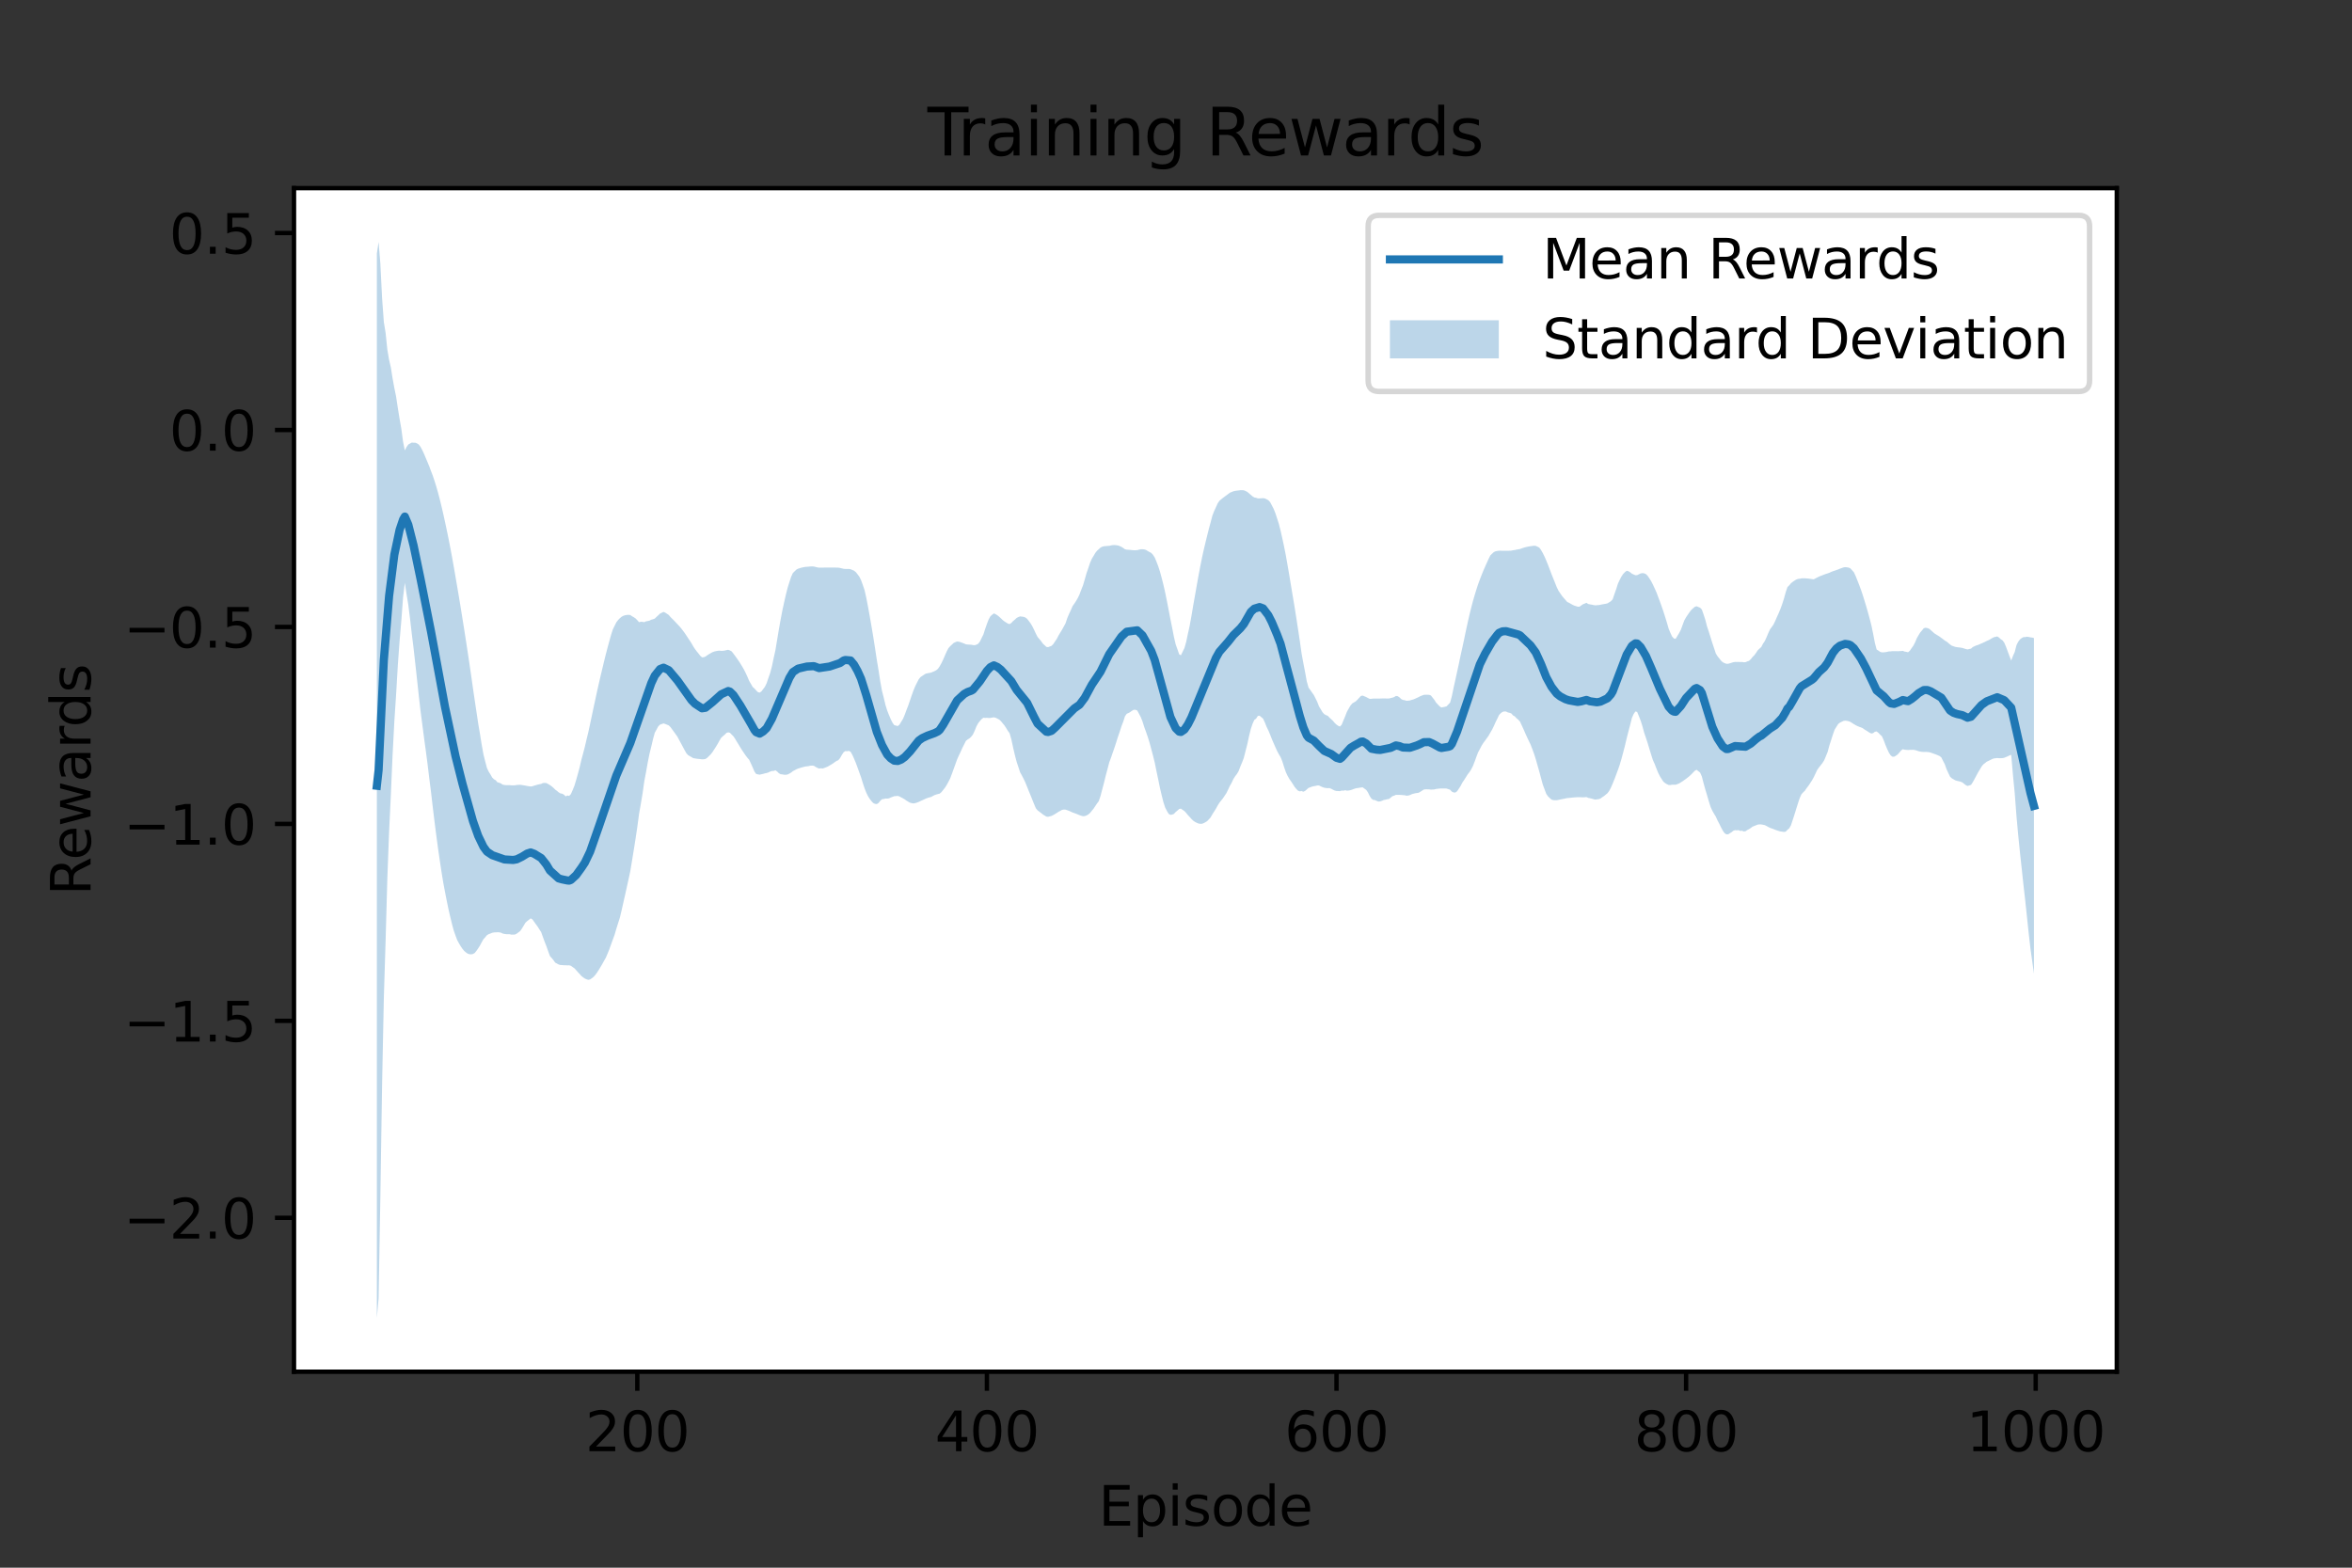 <?xml version="1.0" encoding="utf-8" standalone="no"?>
<!DOCTYPE svg PUBLIC "-//W3C//DTD SVG 1.1//EN"
  "http://www.w3.org/Graphics/SVG/1.1/DTD/svg11.dtd">
<svg height="288pt" version="1.1" viewBox="0 0 432 288" width="432pt" xmlns="http://www.w3.org/2000/svg" xmlns:xlink="http://www.w3.org/1999/xlink">
 <rect x="0" y="0" width="432" height="288" fill="#333333" stroke="none"/>
 <defs>
  <style type="text/css">*{stroke-linecap:butt;stroke-linejoin:round;}</style>
 </defs>
 <g id="figure_1">
  <g id="patch_1">
   <path d="M 0 288 
L 432 288 
L 432 0 
L 0 0 
z
" style="fill:none;"/>
  </g>
  <g id="axes_1">
   <g id="patch_2">
    <path d="M 54 252 
L 388.8 252 
L 388.8 34.56 
L 54 34.56 
z
" style="fill:#ffffff;"/>
   </g>
   <g id="PolyCollection_1">
    <path clip-path="url(#p9191a2e646)" d="M 69.218 46.585 
L 69.218 242.116 
L 69.539 238.505 
L 69.86 220.08 
L 70.181 199.236 
L 70.502 183.339 
L 70.823 172.919 
L 71.145 161.357 
L 71.466 152.83 
L 71.787 146.078 
L 72.108 138.647 
L 72.429 132.553 
L 72.75 127.652 
L 73.071 122.197 
L 73.392 117.747 
L 73.713 114.032 
L 74.034 109.73 
L 74.355 107.057 
L 74.676 109.179 
L 74.997 111.136 
L 75.318 113.691 
L 75.639 116.481 
L 75.96 119.065 
L 76.281 121.928 
L 76.603 124.862 
L 76.924 127.835 
L 77.245 130.626 
L 77.566 133.097 
L 77.887 135.565 
L 78.208 137.912 
L 78.529 140.353 
L 78.85 143.012 
L 79.171 145.542 
L 79.492 148.307 
L 79.813 150.951 
L 80.134 153.473 
L 80.455 155.865 
L 80.776 158.081 
L 81.097 160.202 
L 81.418 162.165 
L 81.739 163.872 
L 82.061 165.508 
L 82.382 167.068 
L 82.703 168.454 
L 83.024 169.771 
L 83.345 170.961 
L 83.666 171.873 
L 83.987 172.725 
L 84.308 173.311 
L 84.629 173.848 
L 84.95 174.321 
L 85.271 174.703 
L 85.592 174.982 
L 85.913 175.195 
L 86.234 175.304 
L 86.555 175.318 
L 86.876 175.257 
L 87.197 175.062 
L 87.519 174.668 
L 87.84 174.201 
L 88.161 173.697 
L 88.482 173.088 
L 88.803 172.535 
L 89.124 172.187 
L 89.445 171.794 
L 89.766 171.611 
L 90.087 171.494 
L 90.408 171.361 
L 90.729 171.298 
L 91.05 171.28 
L 91.371 171.268 
L 91.692 171.276 
L 92.013 171.346 
L 92.334 171.503 
L 92.655 171.571 
L 92.977 171.619 
L 93.298 171.623 
L 93.619 171.627 
L 93.94 171.701 
L 94.261 171.693 
L 94.582 171.685 
L 94.903 171.527 
L 95.224 171.285 
L 95.545 171.04 
L 95.866 170.576 
L 96.187 170.052 
L 96.508 169.516 
L 96.829 169.217 
L 97.15 168.967 
L 97.471 168.715 
L 97.792 168.896 
L 98.113 169.353 
L 98.435 169.801 
L 98.756 170.239 
L 99.077 170.745 
L 99.398 171.241 
L 99.719 172.143 
L 100.04 173.026 
L 100.361 173.831 
L 100.682 174.741 
L 101.003 175.622 
L 101.324 175.992 
L 101.645 176.373 
L 101.966 176.837 
L 102.287 177.008 
L 102.608 177.188 
L 102.929 177.28 
L 103.25 177.295 
L 103.571 177.329 
L 103.893 177.324 
L 104.214 177.35 
L 104.535 177.334 
L 104.856 177.424 
L 105.177 177.656 
L 105.498 177.879 
L 105.819 178.227 
L 106.14 178.591 
L 106.461 178.926 
L 106.782 179.293 
L 107.103 179.552 
L 107.424 179.769 
L 107.745 179.911 
L 108.066 180.004 
L 108.387 179.928 
L 108.708 179.714 
L 109.029 179.459 
L 109.351 179.098 
L 109.672 178.652 
L 109.993 178.16 
L 110.314 177.625 
L 110.635 177.08 
L 110.956 176.502 
L 111.277 175.934 
L 111.598 175.182 
L 111.919 174.394 
L 112.24 173.496 
L 112.561 172.606 
L 112.882 171.74 
L 113.203 170.634 
L 113.524 169.611 
L 113.845 168.612 
L 114.166 167.27 
L 114.487 165.847 
L 114.809 164.429 
L 115.13 162.976 
L 115.451 161.514 
L 115.772 160.022 
L 116.093 158.079 
L 116.414 156.112 
L 116.735 154.08 
L 117.056 151.938 
L 117.377 149.529 
L 117.698 147.711 
L 118.019 145.79 
L 118.34 143.522 
L 118.661 141.833 
L 118.982 140.034 
L 119.303 138.443 
L 119.624 137.152 
L 119.945 135.784 
L 120.267 134.608 
L 120.588 134.032 
L 120.909 133.436 
L 121.23 133.118 
L 121.551 133.01 
L 121.872 132.901 
L 122.193 133.003 
L 122.514 133.135 
L 122.835 133.264 
L 123.156 133.584 
L 123.477 134.029 
L 123.798 134.459 
L 124.119 134.908 
L 124.44 135.365 
L 124.761 135.975 
L 125.082 136.563 
L 125.403 137.165 
L 125.725 137.768 
L 126.046 138.344 
L 126.367 138.71 
L 126.688 138.905 
L 127.009 139.087 
L 127.33 139.279 
L 127.651 139.332 
L 127.972 139.388 
L 128.293 139.419 
L 128.614 139.451 
L 128.935 139.494 
L 129.256 139.483 
L 129.577 139.433 
L 129.898 139.212 
L 130.219 138.899 
L 130.54 138.583 
L 130.861 138.176 
L 131.183 137.673 
L 131.504 137.177 
L 131.825 136.646 
L 132.146 136.061 
L 132.467 135.528 
L 132.788 135.237 
L 133.109 134.97 
L 133.43 134.647 
L 133.751 134.536 
L 134.072 134.621 
L 134.393 134.95 
L 134.714 135.272 
L 135.035 135.745 
L 135.356 136.291 
L 135.677 136.807 
L 135.998 137.344 
L 136.319 137.853 
L 136.641 138.329 
L 136.962 138.799 
L 137.283 139.218 
L 137.604 139.577 
L 137.925 140.261 
L 138.246 140.977 
L 138.567 141.732 
L 138.888 142.184 
L 139.209 142.26 
L 139.53 142.317 
L 139.851 142.235 
L 140.172 142.17 
L 140.493 142.075 
L 140.814 142.01 
L 141.135 141.902 
L 141.456 141.743 
L 141.777 141.643 
L 142.099 141.629 
L 142.42 141.507 
L 142.741 141.735 
L 143.062 142.05 
L 143.383 142.231 
L 143.704 142.266 
L 144.025 142.331 
L 144.346 142.331 
L 144.667 142.28 
L 144.988 142.117 
L 145.309 141.924 
L 145.63 141.668 
L 145.951 141.501 
L 146.272 141.331 
L 146.593 141.191 
L 146.914 141.092 
L 147.235 140.992 
L 147.557 140.907 
L 147.878 140.821 
L 148.199 140.781 
L 148.52 140.743 
L 148.841 140.667 
L 149.162 140.65 
L 149.483 140.681 
L 149.804 140.891 
L 150.125 141.062 
L 150.446 141.191 
L 150.767 141.141 
L 151.088 141.181 
L 151.409 141.082 
L 151.73 140.955 
L 152.051 140.817 
L 152.372 140.635 
L 152.693 140.442 
L 153.014 140.244 
L 153.336 140.003 
L 153.657 139.79 
L 153.978 139.657 
L 154.299 139.269 
L 154.62 138.693 
L 154.941 138.21 
L 155.262 137.973 
L 155.583 138.009 
L 155.904 137.939 
L 156.225 138.105 
L 156.546 138.668 
L 156.867 139.372 
L 157.188 140.138 
L 157.509 141.001 
L 157.83 141.901 
L 158.151 142.797 
L 158.472 143.83 
L 158.794 144.805 
L 159.115 145.623 
L 159.436 146.275 
L 159.757 146.785 
L 160.078 147.198 
L 160.399 147.529 
L 160.72 147.678 
L 161.041 147.713 
L 161.362 147.516 
L 161.683 147.12 
L 162.004 146.821 
L 162.325 146.784 
L 162.646 146.694 
L 162.967 146.713 
L 163.288 146.664 
L 163.609 146.512 
L 163.93 146.39 
L 164.252 146.273 
L 164.573 146.245 
L 164.894 146.217 
L 165.215 146.313 
L 165.536 146.499 
L 165.857 146.663 
L 166.178 146.849 
L 166.499 147.087 
L 166.82 147.279 
L 167.141 147.459 
L 167.462 147.549 
L 167.783 147.595 
L 168.104 147.538 
L 168.425 147.438 
L 168.746 147.319 
L 169.067 147.162 
L 169.388 147.02 
L 169.71 146.875 
L 170.031 146.716 
L 170.352 146.603 
L 170.673 146.489 
L 170.994 146.42 
L 171.315 146.248 
L 171.636 146.074 
L 171.957 145.96 
L 172.278 145.876 
L 172.599 145.797 
L 172.92 145.521 
L 173.241 145.119 
L 173.562 144.709 
L 173.883 144.214 
L 174.204 143.617 
L 174.525 142.994 
L 174.846 142.141 
L 175.168 141.256 
L 175.489 140.363 
L 175.81 139.477 
L 176.131 138.768 
L 176.452 138.095 
L 176.773 137.379 
L 177.094 136.742 
L 177.415 136.105 
L 177.736 135.848 
L 178.057 135.649 
L 178.378 135.356 
L 178.699 134.938 
L 179.02 134.256 
L 179.341 133.454 
L 179.662 132.862 
L 179.983 132.459 
L 180.304 132.101 
L 180.626 131.85 
L 180.947 131.894 
L 181.268 131.871 
L 181.589 131.901 
L 181.91 131.894 
L 182.231 131.826 
L 182.552 131.78 
L 182.873 131.859 
L 183.194 132.019 
L 183.515 132.185 
L 183.836 132.472 
L 184.157 132.871 
L 184.478 133.247 
L 184.799 133.739 
L 185.12 134.265 
L 185.441 134.711 
L 185.762 135.847 
L 186.084 137.333 
L 186.405 138.716 
L 186.726 139.946 
L 187.047 140.905 
L 187.368 141.88 
L 187.689 142.46 
L 188.01 143.074 
L 188.331 143.757 
L 188.652 144.546 
L 188.973 145.352 
L 189.294 146.131 
L 189.615 146.929 
L 189.936 147.723 
L 190.257 148.484 
L 190.578 148.871 
L 190.899 149.115 
L 191.22 149.353 
L 191.542 149.618 
L 191.863 149.816 
L 192.184 150.01 
L 192.505 150.056 
L 192.826 149.972 
L 193.147 149.888 
L 193.468 149.728 
L 193.789 149.538 
L 194.11 149.34 
L 194.431 149.131 
L 194.752 148.963 
L 195.073 148.784 
L 195.394 148.719 
L 195.715 148.743 
L 196.036 148.852 
L 196.357 148.967 
L 196.678 149.109 
L 197 149.262 
L 197.321 149.371 
L 197.642 149.489 
L 197.963 149.619 
L 198.284 149.754 
L 198.605 149.866 
L 198.926 149.95 
L 199.247 149.921 
L 199.568 149.804 
L 199.889 149.629 
L 200.21 149.345 
L 200.531 148.954 
L 200.852 148.574 
L 201.173 148.09 
L 201.494 147.608 
L 201.815 147.184 
L 202.136 146.217 
L 202.458 145.001 
L 202.779 143.799 
L 203.1 142.468 
L 203.421 141.29 
L 203.742 140.051 
L 204.063 139.193 
L 204.384 138.255 
L 204.705 137.34 
L 205.026 136.35 
L 205.347 135.337 
L 205.668 134.409 
L 205.989 133.405 
L 206.31 132.575 
L 206.631 131.584 
L 206.952 131.128 
L 207.273 130.991 
L 207.594 130.813 
L 207.916 130.575 
L 208.237 130.39 
L 208.558 130.396 
L 208.879 130.523 
L 209.2 131.122 
L 209.521 131.731 
L 209.842 132.527 
L 210.163 133.551 
L 210.484 134.429 
L 210.805 135.356 
L 211.126 136.376 
L 211.447 137.57 
L 211.768 138.781 
L 212.089 140.07 
L 212.41 141.659 
L 212.731 143.168 
L 213.052 144.755 
L 213.374 146.114 
L 213.695 147.391 
L 214.016 148.371 
L 214.337 148.985 
L 214.658 149.523 
L 214.979 149.697 
L 215.3 149.647 
L 215.621 149.52 
L 215.942 149.174 
L 216.263 148.91 
L 216.584 148.616 
L 216.905 148.558 
L 217.226 148.789 
L 217.547 149.004 
L 217.868 149.346 
L 218.189 149.749 
L 218.51 150.082 
L 218.832 150.448 
L 219.153 150.759 
L 219.474 150.981 
L 219.795 151.146 
L 220.116 151.287 
L 220.437 151.338 
L 220.758 151.34 
L 221.079 151.225 
L 221.4 151.051 
L 221.721 150.848 
L 222.042 150.52 
L 222.363 150.15 
L 222.684 149.587 
L 223.005 149.086 
L 223.326 148.582 
L 223.647 147.991 
L 223.968 147.477 
L 224.29 147.071 
L 224.611 146.676 
L 224.932 146.194 
L 225.253 145.711 
L 225.574 145.055 
L 225.895 144.37 
L 226.216 143.808 
L 226.537 143.119 
L 226.858 142.618 
L 227.179 142.201 
L 227.5 141.668 
L 227.821 140.813 
L 228.142 140.06 
L 228.463 139.206 
L 228.784 137.935 
L 229.105 136.679 
L 229.426 135.193 
L 229.748 133.895 
L 230.069 132.948 
L 230.39 132.249 
L 230.711 132.019 
L 231.032 131.527 
L 231.353 131.483 
L 231.674 131.754 
L 231.995 132.019 
L 232.316 132.72 
L 232.637 133.52 
L 232.958 134.173 
L 233.279 134.939 
L 233.6 135.761 
L 233.921 136.503 
L 234.242 137.234 
L 234.563 137.942 
L 234.884 138.548 
L 235.206 139.084 
L 235.527 139.863 
L 235.848 140.9 
L 236.169 141.834 
L 236.49 142.525 
L 236.811 143.087 
L 237.132 143.543 
L 237.453 144.026 
L 237.774 144.541 
L 238.095 144.932 
L 238.416 145.265 
L 238.737 145.379 
L 239.058 145.316 
L 239.379 145.446 
L 239.7 145.307 
L 240.021 145.032 
L 240.342 144.742 
L 240.664 144.633 
L 240.985 144.511 
L 241.306 144.428 
L 241.627 144.376 
L 241.948 144.299 
L 242.269 144.3 
L 242.59 144.463 
L 242.911 144.603 
L 243.232 144.712 
L 243.553 144.771 
L 243.874 144.792 
L 244.195 144.777 
L 244.516 144.912 
L 244.837 145.084 
L 245.158 145.234 
L 245.479 145.313 
L 245.8 145.325 
L 246.122 145.344 
L 246.443 145.232 
L 246.764 145.257 
L 247.085 145.168 
L 247.406 145.256 
L 247.727 145.222 
L 248.048 145.161 
L 248.369 145.054 
L 248.69 144.935 
L 249.011 144.824 
L 249.332 144.774 
L 249.653 144.724 
L 249.974 144.668 
L 250.295 144.645 
L 250.616 144.881 
L 250.937 145.108 
L 251.258 145.579 
L 251.58 146.241 
L 251.901 146.726 
L 252.222 146.948 
L 252.543 146.988 
L 252.864 147.135 
L 253.185 147.254 
L 253.506 147.219 
L 253.827 147.121 
L 254.148 146.969 
L 254.469 146.917 
L 254.79 146.825 
L 255.111 146.786 
L 255.432 146.533 
L 255.753 146.267 
L 256.074 146.164 
L 256.395 146.026 
L 256.716 146.032 
L 257.038 146.029 
L 257.359 146.044 
L 257.68 146.07 
L 258.001 146.095 
L 258.322 146.178 
L 258.643 146.151 
L 258.964 146.065 
L 259.285 145.911 
L 259.606 145.815 
L 259.927 145.735 
L 260.248 145.684 
L 260.569 145.633 
L 260.89 145.451 
L 261.211 145.247 
L 261.532 145.041 
L 261.853 145.004 
L 262.174 145.008 
L 262.496 145.012 
L 262.817 145.061 
L 263.138 145.048 
L 263.459 145.026 
L 263.78 144.937 
L 264.101 144.904 
L 264.422 144.863 
L 264.743 144.851 
L 265.064 144.85 
L 265.385 144.848 
L 265.706 144.87 
L 266.027 144.98 
L 266.348 145.082 
L 266.669 145.439 
L 266.99 145.577 
L 267.311 145.598 
L 267.632 145.363 
L 267.954 144.89 
L 268.275 144.389 
L 268.596 143.775 
L 268.917 143.304 
L 269.238 142.796 
L 269.559 142.277 
L 269.88 141.873 
L 270.201 141.376 
L 270.522 140.757 
L 270.843 139.944 
L 271.164 139.062 
L 271.485 138.216 
L 271.806 137.626 
L 272.127 136.999 
L 272.448 136.488 
L 272.769 136.063 
L 273.09 135.617 
L 273.412 135.165 
L 273.733 134.589 
L 274.054 134.051 
L 274.375 133.4 
L 274.696 132.674 
L 275.017 132.027 
L 275.338 131.354 
L 275.659 131.015 
L 275.98 130.782 
L 276.301 130.696 
L 276.622 130.715 
L 276.943 130.877 
L 277.264 130.953 
L 277.585 131.064 
L 277.906 131.435 
L 278.227 131.604 
L 278.548 131.952 
L 278.87 132.218 
L 279.191 132.582 
L 279.512 133.276 
L 279.833 133.973 
L 280.154 134.707 
L 280.475 135.422 
L 280.796 136.1 
L 281.117 136.761 
L 281.438 137.588 
L 281.759 138.47 
L 282.08 139.466 
L 282.401 140.602 
L 282.722 141.721 
L 283.043 142.925 
L 283.364 144.124 
L 283.685 144.987 
L 284.006 145.829 
L 284.328 146.308 
L 284.649 146.609 
L 284.97 146.892 
L 285.291 146.994 
L 285.612 147.008 
L 285.933 147.005 
L 286.254 146.944 
L 286.575 146.881 
L 286.896 146.811 
L 287.217 146.746 
L 287.538 146.683 
L 287.859 146.616 
L 288.18 146.589 
L 288.501 146.555 
L 288.822 146.521 
L 289.143 146.492 
L 289.464 146.471 
L 289.786 146.45 
L 290.107 146.448 
L 290.428 146.464 
L 290.749 146.477 
L 291.07 146.463 
L 291.391 146.425 
L 291.712 146.576 
L 292.033 146.639 
L 292.354 146.714 
L 292.675 146.813 
L 292.996 146.895 
L 293.317 146.851 
L 293.638 146.816 
L 293.959 146.7 
L 294.28 146.461 
L 294.601 146.258 
L 294.922 145.993 
L 295.243 145.733 
L 295.565 145.301 
L 295.886 144.688 
L 296.207 143.948 
L 296.528 143.156 
L 296.849 142.307 
L 297.17 141.455 
L 297.491 140.525 
L 297.812 139.446 
L 298.133 138.247 
L 298.454 137.01 
L 298.775 135.653 
L 299.096 134.386 
L 299.417 133.176 
L 299.738 131.894 
L 300.059 131.169 
L 300.38 130.709 
L 300.701 130.787 
L 301.023 131.572 
L 301.344 132.385 
L 301.665 133.403 
L 301.986 134.585 
L 302.307 135.527 
L 302.628 136.506 
L 302.949 137.572 
L 303.27 138.62 
L 303.591 139.626 
L 303.912 140.331 
L 304.233 141.166 
L 304.554 141.951 
L 304.875 142.589 
L 305.196 143.113 
L 305.517 143.601 
L 305.838 143.863 
L 306.159 144.059 
L 306.481 144.202 
L 306.802 144.219 
L 307.123 144.161 
L 307.444 144.165 
L 307.765 144.164 
L 308.086 144.05 
L 308.407 143.924 
L 308.728 143.724 
L 309.049 143.525 
L 309.37 143.299 
L 309.691 143.071 
L 310.012 142.819 
L 310.333 142.559 
L 310.654 142.25 
L 310.975 141.924 
L 311.296 141.591 
L 311.617 141.418 
L 311.939 141.672 
L 312.26 141.923 
L 312.581 142.644 
L 312.902 143.879 
L 313.223 145.038 
L 313.544 146.099 
L 313.865 147.198 
L 314.186 148.23 
L 314.507 148.94 
L 314.828 149.502 
L 315.149 150.025 
L 315.47 150.735 
L 315.791 151.342 
L 316.112 152.001 
L 316.433 152.602 
L 316.754 153.056 
L 317.075 153.27 
L 317.397 153.273 
L 317.718 153.084 
L 318.039 152.885 
L 318.36 152.618 
L 318.681 152.509 
L 319.002 152.538 
L 319.323 152.504 
L 319.644 152.648 
L 319.965 152.613 
L 320.286 152.748 
L 320.607 152.707 
L 320.928 152.478 
L 321.249 152.325 
L 321.57 152.112 
L 321.891 151.869 
L 322.212 151.739 
L 322.533 151.614 
L 322.855 151.484 
L 323.176 151.451 
L 323.497 151.458 
L 323.818 151.52 
L 324.139 151.581 
L 324.46 151.745 
L 324.781 151.924 
L 325.102 152.082 
L 325.423 152.195 
L 325.744 152.309 
L 326.065 152.442 
L 326.386 152.559 
L 326.707 152.661 
L 327.028 152.745 
L 327.349 152.784 
L 327.67 152.838 
L 327.991 152.777 
L 328.313 152.445 
L 328.634 152.174 
L 328.955 151.6 
L 329.276 150.63 
L 329.597 149.645 
L 329.918 148.607 
L 330.239 147.582 
L 330.56 146.611 
L 330.881 145.907 
L 331.202 145.556 
L 331.523 145.252 
L 331.844 144.757 
L 332.165 144.355 
L 332.486 143.872 
L 332.807 143.383 
L 333.128 142.804 
L 333.449 142.132 
L 333.771 141.446 
L 334.092 140.994 
L 334.413 140.588 
L 334.734 140.176 
L 335.055 139.67 
L 335.376 138.906 
L 335.697 138.125 
L 336.018 136.91 
L 336.339 135.934 
L 336.66 134.925 
L 336.981 134.026 
L 337.302 133.524 
L 337.623 133.012 
L 337.944 132.759 
L 338.265 132.602 
L 338.586 132.443 
L 338.907 132.388 
L 339.229 132.423 
L 339.55 132.492 
L 339.871 132.623 
L 340.192 132.826 
L 340.513 133.035 
L 340.834 133.218 
L 341.155 133.38 
L 341.476 133.518 
L 341.797 133.627 
L 342.118 133.767 
L 342.439 134 
L 342.76 134.193 
L 343.081 134.402 
L 343.402 134.61 
L 343.723 134.753 
L 344.044 134.684 
L 344.365 134.429 
L 344.687 134.369 
L 345.008 134.619 
L 345.329 134.96 
L 345.65 135.244 
L 345.971 135.946 
L 346.292 136.805 
L 346.613 137.576 
L 346.934 138.257 
L 347.255 138.763 
L 347.576 139.006 
L 347.897 139.018 
L 348.218 138.836 
L 348.539 138.617 
L 348.86 138.257 
L 349.181 137.871 
L 349.502 137.636 
L 349.823 137.731 
L 350.145 137.755 
L 350.466 137.786 
L 350.787 137.755 
L 351.108 137.752 
L 351.429 137.746 
L 351.75 137.798 
L 352.071 137.89 
L 352.392 137.997 
L 352.713 138.08 
L 353.034 138.118 
L 353.355 138.146 
L 353.676 138.131 
L 353.997 138.148 
L 354.318 138.181 
L 354.639 138.267 
L 354.96 138.384 
L 355.281 138.497 
L 355.603 138.61 
L 355.924 138.749 
L 356.245 138.885 
L 356.566 139.139 
L 356.887 139.779 
L 357.208 140.398 
L 357.529 141.307 
L 357.85 142.002 
L 358.171 142.674 
L 358.492 142.982 
L 358.813 143.169 
L 359.134 143.354 
L 359.455 143.447 
L 359.776 143.524 
L 360.097 143.6 
L 360.418 143.731 
L 360.739 143.983 
L 361.061 144.231 
L 361.382 144.394 
L 361.703 144.293 
L 362.024 144.191 
L 362.345 143.707 
L 362.666 143.122 
L 362.987 142.523 
L 363.308 141.915 
L 363.629 141.39 
L 363.95 140.842 
L 364.271 140.436 
L 364.592 140.193 
L 364.913 139.929 
L 365.234 139.785 
L 365.555 139.626 
L 365.876 139.457 
L 366.197 139.338 
L 366.519 139.295 
L 366.84 139.254 
L 367.161 139.29 
L 367.482 139.288 
L 367.803 139.274 
L 368.124 139.208 
L 368.445 139.078 
L 368.766 138.941 
L 369.087 138.78 
L 369.408 138.665 
L 369.729 142.421 
L 370.05 145.691 
L 370.371 149.904 
L 370.692 153.434 
L 371.013 156.615 
L 371.334 159.55 
L 371.655 162.565 
L 371.977 165.384 
L 372.298 168.423 
L 372.619 171.446 
L 372.94 174.261 
L 373.261 176.552 
L 373.582 178.882 
L 373.582 117.22 
L 373.582 117.22 
L 373.261 117.132 
L 372.94 117.091 
L 372.619 117.019 
L 372.298 116.974 
L 371.977 117.038 
L 371.655 117.048 
L 371.334 117.222 
L 371.013 117.468 
L 370.692 117.896 
L 370.371 118.532 
L 370.05 119.783 
L 369.729 120.499 
L 369.408 121.347 
L 369.087 120.542 
L 368.766 119.67 
L 368.445 118.802 
L 368.124 118.058 
L 367.803 117.635 
L 367.482 117.42 
L 367.161 117.121 
L 366.84 116.921 
L 366.519 116.995 
L 366.197 117.076 
L 365.876 117.24 
L 365.555 117.437 
L 365.234 117.619 
L 364.913 117.747 
L 364.592 117.914 
L 364.271 118.059 
L 363.95 118.203 
L 363.629 118.342 
L 363.308 118.481 
L 362.987 118.575 
L 362.666 118.718 
L 362.345 118.877 
L 362.024 119.157 
L 361.703 119.23 
L 361.382 119.304 
L 361.061 119.23 
L 360.739 119.129 
L 360.418 119.031 
L 360.097 118.971 
L 359.776 118.934 
L 359.455 118.897 
L 359.134 118.84 
L 358.813 118.73 
L 358.492 118.621 
L 358.171 118.397 
L 357.85 118.117 
L 357.529 117.859 
L 357.208 117.675 
L 356.887 117.422 
L 356.566 117.19 
L 356.245 116.948 
L 355.924 116.749 
L 355.603 116.552 
L 355.281 116.341 
L 354.96 116.051 
L 354.639 115.76 
L 354.318 115.509 
L 353.997 115.378 
L 353.676 115.329 
L 353.355 115.402 
L 353.034 115.801 
L 352.713 116.171 
L 352.392 116.681 
L 352.071 117.24 
L 351.75 118.015 
L 351.429 118.627 
L 351.108 119.072 
L 350.787 119.544 
L 350.466 119.828 
L 350.145 119.754 
L 349.823 119.701 
L 349.502 119.571 
L 349.181 119.602 
L 348.86 119.618 
L 348.539 119.633 
L 348.218 119.623 
L 347.897 119.621 
L 347.576 119.622 
L 347.255 119.662 
L 346.934 119.674 
L 346.613 119.753 
L 346.292 119.806 
L 345.971 119.846 
L 345.65 119.848 
L 345.329 119.749 
L 345.008 119.524 
L 344.687 119.308 
L 344.365 118.104 
L 344.044 116.417 
L 343.723 114.872 
L 343.402 113.633 
L 343.081 112.453 
L 342.76 111.338 
L 342.439 110.282 
L 342.118 109.253 
L 341.797 108.307 
L 341.476 107.45 
L 341.155 106.625 
L 340.834 105.826 
L 340.513 105.134 
L 340.192 104.768 
L 339.871 104.416 
L 339.55 104.277 
L 339.229 104.222 
L 338.907 104.191 
L 338.586 104.243 
L 338.265 104.359 
L 337.944 104.476 
L 337.623 104.613 
L 337.302 104.72 
L 336.981 104.837 
L 336.66 104.939 
L 336.339 105.063 
L 336.018 105.219 
L 335.697 105.336 
L 335.376 105.433 
L 335.055 105.549 
L 334.734 105.678 
L 334.413 105.802 
L 334.092 105.933 
L 333.771 106.101 
L 333.449 106.258 
L 333.128 106.429 
L 332.807 106.388 
L 332.486 106.336 
L 332.165 106.291 
L 331.844 106.266 
L 331.523 106.237 
L 331.202 106.237 
L 330.881 106.247 
L 330.56 106.319 
L 330.239 106.358 
L 329.918 106.474 
L 329.597 106.667 
L 329.276 106.89 
L 328.955 107.147 
L 328.634 107.537 
L 328.313 107.838 
L 327.991 108.795 
L 327.67 109.957 
L 327.349 110.963 
L 327.028 111.844 
L 326.707 112.615 
L 326.386 113.329 
L 326.065 114.061 
L 325.744 114.734 
L 325.423 115.187 
L 325.102 115.626 
L 324.781 116.319 
L 324.46 117.092 
L 324.139 117.789 
L 323.818 118.249 
L 323.497 118.866 
L 323.176 119.16 
L 322.855 119.457 
L 322.533 119.953 
L 322.212 120.388 
L 321.891 120.7 
L 321.57 121.111 
L 321.249 121.402 
L 320.928 121.511 
L 320.607 121.65 
L 320.286 121.663 
L 319.965 121.612 
L 319.644 121.62 
L 319.323 121.605 
L 319.002 121.613 
L 318.681 121.605 
L 318.36 121.653 
L 318.039 121.759 
L 317.718 121.854 
L 317.397 121.944 
L 317.075 121.943 
L 316.754 121.818 
L 316.433 121.665 
L 316.112 121.373 
L 315.791 120.964 
L 315.47 120.57 
L 315.149 120.053 
L 314.828 119.065 
L 314.507 118.117 
L 314.186 117.083 
L 313.865 116.061 
L 313.544 115.107 
L 313.223 113.869 
L 312.902 112.881 
L 312.581 111.969 
L 312.26 111.643 
L 311.939 111.509 
L 311.617 111.376 
L 311.296 111.476 
L 310.975 111.754 
L 310.654 112.039 
L 310.333 112.448 
L 310.012 112.915 
L 309.691 113.391 
L 309.37 113.962 
L 309.049 114.812 
L 308.728 115.689 
L 308.407 116.316 
L 308.086 116.835 
L 307.765 117.364 
L 307.444 117.291 
L 307.123 116.94 
L 306.802 116.262 
L 306.481 115.471 
L 306.159 114.354 
L 305.838 113.322 
L 305.517 112.313 
L 305.196 111.379 
L 304.875 110.492 
L 304.554 109.637 
L 304.233 108.782 
L 303.912 108.074 
L 303.591 107.385 
L 303.27 106.758 
L 302.949 106.252 
L 302.628 105.782 
L 302.307 105.461 
L 301.986 105.326 
L 301.665 105.29 
L 301.344 105.341 
L 301.023 105.497 
L 300.701 105.659 
L 300.38 105.673 
L 300.059 105.539 
L 299.738 105.391 
L 299.417 105.132 
L 299.096 104.937 
L 298.775 104.853 
L 298.454 105.111 
L 298.133 105.445 
L 297.812 105.924 
L 297.491 106.543 
L 297.17 107.223 
L 296.849 108.239 
L 296.528 109.144 
L 296.207 110.096 
L 295.886 110.447 
L 295.565 110.644 
L 295.243 110.846 
L 294.922 110.918 
L 294.601 110.975 
L 294.28 111.028 
L 293.959 111.1 
L 293.638 111.158 
L 293.317 111.179 
L 292.996 111.207 
L 292.675 111.151 
L 292.354 111.082 
L 292.033 111.027 
L 291.712 110.961 
L 291.391 110.743 
L 291.07 110.884 
L 290.749 111.005 
L 290.428 111.231 
L 290.107 111.46 
L 289.786 111.454 
L 289.464 111.353 
L 289.143 111.252 
L 288.822 111.1 
L 288.501 110.916 
L 288.18 110.732 
L 287.859 110.587 
L 287.538 110.218 
L 287.217 109.853 
L 286.896 109.47 
L 286.575 108.994 
L 286.254 108.525 
L 285.933 107.864 
L 285.612 107.054 
L 285.291 106.259 
L 284.97 105.466 
L 284.649 104.608 
L 284.328 103.77 
L 284.006 102.978 
L 283.685 102.24 
L 283.364 101.602 
L 283.043 101.029 
L 282.722 100.602 
L 282.401 100.431 
L 282.08 100.289 
L 281.759 100.253 
L 281.438 100.3 
L 281.117 100.347 
L 280.796 100.395 
L 280.475 100.456 
L 280.154 100.537 
L 279.833 100.627 
L 279.512 100.737 
L 279.191 100.857 
L 278.87 100.917 
L 278.548 100.969 
L 278.227 101.047 
L 277.906 101.086 
L 277.585 101.158 
L 277.264 101.173 
L 276.943 101.179 
L 276.622 101.186 
L 276.301 101.186 
L 275.98 101.185 
L 275.659 101.172 
L 275.338 101.171 
L 275.017 101.215 
L 274.696 101.275 
L 274.375 101.428 
L 274.054 101.725 
L 273.733 102.037 
L 273.412 102.685 
L 273.09 103.389 
L 272.769 104.118 
L 272.448 104.85 
L 272.127 105.643 
L 271.806 106.472 
L 271.485 107.343 
L 271.164 108.337 
L 270.843 109.371 
L 270.522 110.499 
L 270.201 111.726 
L 269.88 113.022 
L 269.559 114.451 
L 269.238 115.917 
L 268.917 117.462 
L 268.596 118.962 
L 268.275 120.399 
L 267.954 121.943 
L 267.632 123.42 
L 267.311 124.896 
L 266.99 126.332 
L 266.669 127.884 
L 266.348 129.077 
L 266.027 129.41 
L 265.706 129.751 
L 265.385 129.848 
L 265.064 129.91 
L 264.743 129.972 
L 264.422 129.765 
L 264.101 129.423 
L 263.78 129.088 
L 263.459 128.576 
L 263.138 128.167 
L 262.817 127.768 
L 262.496 127.639 
L 262.174 127.635 
L 261.853 127.631 
L 261.532 127.648 
L 261.211 127.765 
L 260.89 127.886 
L 260.569 128.062 
L 260.248 128.208 
L 259.927 128.355 
L 259.606 128.49 
L 259.285 128.574 
L 258.964 128.681 
L 258.643 128.721 
L 258.322 128.739 
L 258.001 128.632 
L 257.68 128.585 
L 257.359 128.416 
L 257.038 128.107 
L 256.716 127.89 
L 256.395 127.853 
L 256.074 128.057 
L 255.753 128.166 
L 255.432 128.24 
L 255.111 128.319 
L 254.79 128.321 
L 254.469 128.314 
L 254.148 128.311 
L 253.827 128.314 
L 253.506 128.328 
L 253.185 128.336 
L 252.864 128.328 
L 252.543 128.332 
L 252.222 128.335 
L 251.901 128.375 
L 251.58 128.388 
L 251.258 128.235 
L 250.937 128.053 
L 250.616 127.923 
L 250.295 127.789 
L 249.974 127.842 
L 249.653 128.186 
L 249.332 128.541 
L 249.011 128.849 
L 248.69 129.036 
L 248.369 129.232 
L 248.048 129.62 
L 247.727 130.167 
L 247.406 130.73 
L 247.085 131.556 
L 246.764 132.319 
L 246.443 133.116 
L 246.122 133.472 
L 245.8 133.345 
L 245.479 133.118 
L 245.158 132.822 
L 244.837 132.435 
L 244.516 132.128 
L 244.195 131.843 
L 243.874 131.501 
L 243.553 131.375 
L 243.232 131.193 
L 242.911 130.848 
L 242.59 130.3 
L 242.269 129.774 
L 241.948 128.955 
L 241.627 128.299 
L 241.306 127.67 
L 240.985 127.217 
L 240.664 126.757 
L 240.342 126.31 
L 240.021 125.18 
L 239.7 123.404 
L 239.379 121.763 
L 239.058 119.994 
L 238.737 117.704 
L 238.416 115.59 
L 238.095 113.507 
L 237.774 111.468 
L 237.453 109.553 
L 237.132 107.641 
L 236.811 105.681 
L 236.49 103.825 
L 236.169 102.004 
L 235.848 100.38 
L 235.527 98.905 
L 235.206 97.468 
L 234.884 96.218 
L 234.563 95.216 
L 234.242 94.239 
L 233.921 93.449 
L 233.6 92.832 
L 233.279 92.236 
L 232.958 91.893 
L 232.637 91.718 
L 232.316 91.568 
L 231.995 91.515 
L 231.674 91.54 
L 231.353 91.567 
L 231.032 91.56 
L 230.711 91.447 
L 230.39 91.388 
L 230.069 91.193 
L 229.748 90.918 
L 229.426 90.645 
L 229.105 90.371 
L 228.784 90.201 
L 228.463 90.075 
L 228.142 90.048 
L 227.821 90.049 
L 227.5 90.098 
L 227.179 90.134 
L 226.858 90.178 
L 226.537 90.255 
L 226.216 90.384 
L 225.895 90.522 
L 225.574 90.761 
L 225.253 91.004 
L 224.932 91.235 
L 224.611 91.475 
L 224.29 91.739 
L 223.968 92.011 
L 223.647 92.488 
L 223.326 93.201 
L 223.005 93.902 
L 222.684 94.722 
L 222.363 95.947 
L 222.042 97.122 
L 221.721 98.408 
L 221.4 99.721 
L 221.079 101.075 
L 220.758 102.547 
L 220.437 104.159 
L 220.116 105.839 
L 219.795 107.651 
L 219.474 109.468 
L 219.153 111.282 
L 218.832 113.184 
L 218.51 114.966 
L 218.189 116.417 
L 217.868 117.939 
L 217.547 119.062 
L 217.226 119.712 
L 216.905 120.38 
L 216.584 120.207 
L 216.263 119.277 
L 215.942 118.378 
L 215.621 117.013 
L 215.3 115.351 
L 214.979 113.766 
L 214.658 112.105 
L 214.337 110.449 
L 214.016 108.87 
L 213.695 107.446 
L 213.374 106.183 
L 213.052 105.001 
L 212.731 104.011 
L 212.41 103.172 
L 212.089 102.413 
L 211.768 101.911 
L 211.447 101.573 
L 211.126 101.408 
L 210.805 101.227 
L 210.484 101.025 
L 210.163 100.933 
L 209.842 100.899 
L 209.521 100.907 
L 209.2 100.982 
L 208.879 101.063 
L 208.558 101.083 
L 208.237 101.084 
L 207.916 101.059 
L 207.594 101.022 
L 207.273 100.997 
L 206.952 100.977 
L 206.631 100.907 
L 206.31 100.674 
L 205.989 100.473 
L 205.668 100.32 
L 205.347 100.21 
L 205.026 100.16 
L 204.705 100.133 
L 204.384 100.142 
L 204.063 100.199 
L 203.742 100.279 
L 203.421 100.292 
L 203.1 100.323 
L 202.779 100.349 
L 202.458 100.435 
L 202.136 100.597 
L 201.815 100.894 
L 201.494 101.178 
L 201.173 101.59 
L 200.852 102.141 
L 200.531 102.664 
L 200.21 103.413 
L 199.889 104.383 
L 199.568 105.295 
L 199.247 106.434 
L 198.926 107.523 
L 198.605 108.326 
L 198.284 109.189 
L 197.963 109.858 
L 197.642 110.411 
L 197.321 110.909 
L 197 111.354 
L 196.678 112.103 
L 196.357 112.784 
L 196.036 113.534 
L 195.715 114.506 
L 195.394 115.096 
L 195.073 115.679 
L 194.752 116.204 
L 194.431 116.738 
L 194.11 117.364 
L 193.789 117.834 
L 193.468 118.313 
L 193.147 118.644 
L 192.826 118.766 
L 192.505 118.888 
L 192.184 118.836 
L 191.863 118.531 
L 191.542 118.23 
L 191.22 117.778 
L 190.899 117.393 
L 190.578 117.015 
L 190.257 116.394 
L 189.936 115.71 
L 189.615 115.058 
L 189.294 114.522 
L 188.973 114.087 
L 188.652 113.677 
L 188.331 113.439 
L 188.01 113.321 
L 187.689 113.277 
L 187.368 113.238 
L 187.047 113.358 
L 186.726 113.525 
L 186.405 113.831 
L 186.084 114.088 
L 185.762 114.433 
L 185.441 114.659 
L 185.12 114.56 
L 184.799 114.353 
L 184.478 114.154 
L 184.157 113.9 
L 183.836 113.588 
L 183.515 113.292 
L 183.194 113.034 
L 182.873 112.833 
L 182.552 112.69 
L 182.231 112.932 
L 181.91 113.218 
L 181.589 113.797 
L 181.268 114.624 
L 180.947 115.55 
L 180.626 116.555 
L 180.304 117.199 
L 179.983 117.861 
L 179.662 118.276 
L 179.341 118.43 
L 179.02 118.532 
L 178.699 118.502 
L 178.378 118.444 
L 178.057 118.425 
L 177.736 118.402 
L 177.415 118.37 
L 177.094 118.224 
L 176.773 118.103 
L 176.452 117.982 
L 176.131 117.893 
L 175.81 117.848 
L 175.489 117.967 
L 175.168 118.11 
L 174.846 118.416 
L 174.525 118.712 
L 174.204 119.075 
L 173.883 119.685 
L 173.562 120.405 
L 173.241 121.156 
L 172.92 121.826 
L 172.599 122.397 
L 172.278 122.866 
L 171.957 123.135 
L 171.636 123.304 
L 171.315 123.436 
L 170.994 123.57 
L 170.673 123.628 
L 170.352 123.692 
L 170.031 123.756 
L 169.71 123.964 
L 169.388 124.176 
L 169.067 124.391 
L 168.746 124.788 
L 168.425 125.415 
L 168.104 126.06 
L 167.783 126.831 
L 167.462 127.731 
L 167.141 128.675 
L 166.82 129.608 
L 166.499 130.434 
L 166.178 131.306 
L 165.857 132.064 
L 165.536 132.581 
L 165.215 133.119 
L 164.894 133.383 
L 164.573 133.299 
L 164.252 133.215 
L 163.93 132.766 
L 163.609 132.128 
L 163.288 131.372 
L 162.967 130.567 
L 162.646 129.543 
L 162.325 128.194 
L 162.004 126.945 
L 161.683 125.199 
L 161.362 123.116 
L 161.041 121.189 
L 160.72 119.066 
L 160.399 117.017 
L 160.078 115.101 
L 159.757 113.251 
L 159.436 111.487 
L 159.115 109.822 
L 158.794 108.397 
L 158.472 107.455 
L 158.151 106.565 
L 157.83 105.927 
L 157.509 105.504 
L 157.188 105.1 
L 156.867 104.846 
L 156.546 104.707 
L 156.225 104.565 
L 155.904 104.515 
L 155.583 104.524 
L 155.262 104.521 
L 154.941 104.492 
L 154.62 104.41 
L 154.299 104.336 
L 153.978 104.285 
L 153.657 104.276 
L 153.336 104.269 
L 153.014 104.264 
L 152.693 104.263 
L 152.372 104.263 
L 152.051 104.265 
L 151.73 104.268 
L 151.409 104.271 
L 151.088 104.279 
L 150.767 104.273 
L 150.446 104.283 
L 150.125 104.232 
L 149.804 104.157 
L 149.483 104.073 
L 149.162 104.06 
L 148.841 104.067 
L 148.52 104.1 
L 148.199 104.123 
L 147.878 104.148 
L 147.557 104.207 
L 147.235 104.276 
L 146.914 104.374 
L 146.593 104.472 
L 146.272 104.644 
L 145.951 104.957 
L 145.63 105.274 
L 145.309 105.966 
L 144.988 106.954 
L 144.667 107.972 
L 144.346 109.242 
L 144.025 110.648 
L 143.704 112.12 
L 143.383 113.804 
L 143.062 115.6 
L 142.741 117.53 
L 142.42 119.461 
L 142.099 120.897 
L 141.777 122.439 
L 141.456 123.65 
L 141.135 124.556 
L 140.814 125.514 
L 140.493 126.17 
L 140.172 126.596 
L 139.851 127.02 
L 139.53 127.239 
L 139.209 127.154 
L 138.888 126.834 
L 138.567 126.477 
L 138.246 126.2 
L 137.925 125.634 
L 137.604 125.089 
L 137.283 124.322 
L 136.962 123.638 
L 136.641 122.997 
L 136.319 122.444 
L 135.998 121.916 
L 135.677 121.422 
L 135.356 120.956 
L 135.035 120.518 
L 134.714 120.084 
L 134.393 119.672 
L 134.072 119.493 
L 133.751 119.369 
L 133.43 119.436 
L 133.109 119.516 
L 132.788 119.558 
L 132.467 119.572 
L 132.146 119.533 
L 131.825 119.562 
L 131.504 119.618 
L 131.183 119.694 
L 130.861 119.814 
L 130.54 119.99 
L 130.219 120.178 
L 129.898 120.384 
L 129.577 120.617 
L 129.256 120.74 
L 128.935 120.758 
L 128.614 120.47 
L 128.293 120.053 
L 127.972 119.66 
L 127.651 119.233 
L 127.33 118.742 
L 127.009 118.175 
L 126.688 117.681 
L 126.367 117.205 
L 126.046 116.707 
L 125.725 116.24 
L 125.403 115.807 
L 125.082 115.395 
L 124.761 115.023 
L 124.44 114.683 
L 124.119 114.341 
L 123.798 113.998 
L 123.477 113.675 
L 123.156 113.367 
L 122.835 112.979 
L 122.514 112.765 
L 122.193 112.553 
L 121.872 112.413 
L 121.551 112.564 
L 121.23 112.716 
L 120.909 113.032 
L 120.588 113.325 
L 120.267 113.639 
L 119.945 113.759 
L 119.624 113.847 
L 119.303 114.011 
L 118.982 114.09 
L 118.661 114.139 
L 118.34 114.298 
L 118.019 114.243 
L 117.698 114.22 
L 117.377 114.301 
L 117.056 113.936 
L 116.735 113.61 
L 116.414 113.393 
L 116.093 113.218 
L 115.772 112.988 
L 115.451 112.952 
L 115.13 112.97 
L 114.809 113.031 
L 114.487 113.131 
L 114.166 113.308 
L 113.845 113.58 
L 113.524 113.914 
L 113.203 114.333 
L 112.882 114.972 
L 112.561 115.628 
L 112.24 116.628 
L 111.919 117.781 
L 111.598 118.959 
L 111.277 120.188 
L 110.956 121.48 
L 110.635 122.826 
L 110.314 124.169 
L 109.993 125.557 
L 109.672 126.988 
L 109.351 128.465 
L 109.029 129.959 
L 108.708 131.468 
L 108.387 132.995 
L 108.066 134.478 
L 107.745 135.796 
L 107.424 137.179 
L 107.103 138.416 
L 106.782 139.594 
L 106.461 140.981 
L 106.14 142.175 
L 105.819 143.318 
L 105.498 144.371 
L 105.177 145.153 
L 104.856 145.889 
L 104.535 146.218 
L 104.214 146.145 
L 103.893 146.3 
L 103.571 145.976 
L 103.25 145.806 
L 102.929 145.753 
L 102.608 145.555 
L 102.287 145.281 
L 101.966 145.05 
L 101.645 144.726 
L 101.324 144.454 
L 101.003 144.222 
L 100.682 144.032 
L 100.361 143.855 
L 100.04 143.835 
L 99.719 143.853 
L 99.398 144.011 
L 99.077 144.075 
L 98.756 144.149 
L 98.435 144.237 
L 98.113 144.334 
L 97.792 144.44 
L 97.471 144.488 
L 97.15 144.438 
L 96.829 144.392 
L 96.508 144.33 
L 96.187 144.269 
L 95.866 144.219 
L 95.545 144.175 
L 95.224 144.192 
L 94.903 144.211 
L 94.582 144.27 
L 94.261 144.273 
L 93.94 144.277 
L 93.619 144.241 
L 93.298 144.24 
L 92.977 144.238 
L 92.655 144.211 
L 92.334 144.15 
L 92.013 143.931 
L 91.692 143.797 
L 91.371 143.715 
L 91.05 143.336 
L 90.729 143.163 
L 90.408 142.844 
L 90.087 142.272 
L 89.766 141.768 
L 89.445 141.107 
L 89.124 139.89 
L 88.803 138.613 
L 88.482 136.845 
L 88.161 134.839 
L 87.84 132.954 
L 87.519 130.802 
L 87.197 128.674 
L 86.876 126.475 
L 86.555 124.222 
L 86.234 122 
L 85.913 119.862 
L 85.592 117.759 
L 85.271 115.696 
L 84.95 113.688 
L 84.629 111.682 
L 84.308 109.731 
L 83.987 107.848 
L 83.666 105.962 
L 83.345 104.11 
L 83.024 102.304 
L 82.703 100.594 
L 82.382 98.953 
L 82.061 97.387 
L 81.739 95.888 
L 81.418 94.41 
L 81.097 93.039 
L 80.776 91.73 
L 80.455 90.499 
L 80.134 89.389 
L 79.813 88.346 
L 79.492 87.386 
L 79.171 86.556 
L 78.85 85.68 
L 78.529 84.911 
L 78.208 84.15 
L 77.887 83.387 
L 77.566 82.701 
L 77.245 82.098 
L 76.924 81.67 
L 76.603 81.457 
L 76.281 81.335 
L 75.96 81.334 
L 75.639 81.301 
L 75.318 81.474 
L 74.997 81.654 
L 74.676 82.117 
L 74.355 82.745 
L 74.034 81.163 
L 73.713 78.758 
L 73.392 76.94 
L 73.071 74.96 
L 72.75 72.836 
L 72.429 71.266 
L 72.108 69.522 
L 71.787 67.479 
L 71.466 66.116 
L 71.145 64.228 
L 70.823 61.132 
L 70.502 59.179 
L 70.181 54.782 
L 69.86 48.404 
L 69.539 44.444 
L 69.218 46.585 
z
" style="fill:#1f77b4;fill-opacity:0.3;"/>
   </g>
   <g id="matplotlib.axis_1">
    <g id="xtick_1">
     <g id="line2d_1">
      <defs>
       <path d="M 0 0 
L 0 3.5 
" id="m8cde2fd3ac" style="stroke:#000000;stroke-width:0.8;"/>
      </defs>
      <g>
       <use style="stroke:#000000;stroke-width:0.8;" x="117.056" xlink:href="#m8cde2fd3ac" y="252"/>
      </g>
     </g>
     <g id="text_1">
      <!-- 200 -->
      <g transform="translate(107.512 266.598)scale(0.1 -0.1)">
       <defs>
        <path d="M 1228 531 
L 3431 531 
L 3431 0 
L 469 0 
L 469 531 
Q 828 903 1448 1529 
Q 2069 2156 2228 2338 
Q 2531 2678 2651 2914 
Q 2772 3150 2772 3378 
Q 2772 3750 2511 3984 
Q 2250 4219 1831 4219 
Q 1534 4219 1204 4116 
Q 875 4013 500 3803 
L 500 4441 
Q 881 4594 1212 4672 
Q 1544 4750 1819 4750 
Q 2544 4750 2975 4387 
Q 3406 4025 3406 3419 
Q 3406 3131 3298 2873 
Q 3191 2616 2906 2266 
Q 2828 2175 2409 1742 
Q 1991 1309 1228 531 
z
" id="DejaVuSans-32" transform="scale(0.016)"/>
        <path d="M 2034 4250 
Q 1547 4250 1301 3770 
Q 1056 3291 1056 2328 
Q 1056 1369 1301 889 
Q 1547 409 2034 409 
Q 2525 409 2770 889 
Q 3016 1369 3016 2328 
Q 3016 3291 2770 3770 
Q 2525 4250 2034 4250 
z
M 2034 4750 
Q 2819 4750 3233 4129 
Q 3647 3509 3647 2328 
Q 3647 1150 3233 529 
Q 2819 -91 2034 -91 
Q 1250 -91 836 529 
Q 422 1150 422 2328 
Q 422 3509 836 4129 
Q 1250 4750 2034 4750 
z
" id="DejaVuSans-30" transform="scale(0.016)"/>
       </defs>
       <use xlink:href="#DejaVuSans-32"/>
       <use x="63.623" xlink:href="#DejaVuSans-30"/>
       <use x="127.246" xlink:href="#DejaVuSans-30"/>
      </g>
     </g>
    </g>
    <g id="xtick_2">
     <g id="line2d_2">
      <g>
       <use style="stroke:#000000;stroke-width:0.8;" x="181.268" xlink:href="#m8cde2fd3ac" y="252"/>
      </g>
     </g>
     <g id="text_2">
      <!-- 400 -->
      <g transform="translate(171.724 266.598)scale(0.1 -0.1)">
       <defs>
        <path d="M 2419 4116 
L 825 1625 
L 2419 1625 
L 2419 4116 
z
M 2253 4666 
L 3047 4666 
L 3047 1625 
L 3713 1625 
L 3713 1100 
L 3047 1100 
L 3047 0 
L 2419 0 
L 2419 1100 
L 313 1100 
L 313 1709 
L 2253 4666 
z
" id="DejaVuSans-34" transform="scale(0.016)"/>
       </defs>
       <use xlink:href="#DejaVuSans-34"/>
       <use x="63.623" xlink:href="#DejaVuSans-30"/>
       <use x="127.246" xlink:href="#DejaVuSans-30"/>
      </g>
     </g>
    </g>
    <g id="xtick_3">
     <g id="line2d_3">
      <g>
       <use style="stroke:#000000;stroke-width:0.8;" x="245.479" xlink:href="#m8cde2fd3ac" y="252"/>
      </g>
     </g>
     <g id="text_3">
      <!-- 600 -->
      <g transform="translate(235.936 266.598)scale(0.1 -0.1)">
       <defs>
        <path d="M 2113 2584 
Q 1688 2584 1439 2293 
Q 1191 2003 1191 1497 
Q 1191 994 1439 701 
Q 1688 409 2113 409 
Q 2538 409 2786 701 
Q 3034 994 3034 1497 
Q 3034 2003 2786 2293 
Q 2538 2584 2113 2584 
z
M 3366 4563 
L 3366 3988 
Q 3128 4100 2886 4159 
Q 2644 4219 2406 4219 
Q 1781 4219 1451 3797 
Q 1122 3375 1075 2522 
Q 1259 2794 1537 2939 
Q 1816 3084 2150 3084 
Q 2853 3084 3261 2657 
Q 3669 2231 3669 1497 
Q 3669 778 3244 343 
Q 2819 -91 2113 -91 
Q 1303 -91 875 529 
Q 447 1150 447 2328 
Q 447 3434 972 4092 
Q 1497 4750 2381 4750 
Q 2619 4750 2861 4703 
Q 3103 4656 3366 4563 
z
" id="DejaVuSans-36" transform="scale(0.016)"/>
       </defs>
       <use xlink:href="#DejaVuSans-36"/>
       <use x="63.623" xlink:href="#DejaVuSans-30"/>
       <use x="127.246" xlink:href="#DejaVuSans-30"/>
      </g>
     </g>
    </g>
    <g id="xtick_4">
     <g id="line2d_4">
      <g>
       <use style="stroke:#000000;stroke-width:0.8;" x="309.691" xlink:href="#m8cde2fd3ac" y="252"/>
      </g>
     </g>
     <g id="text_4">
      <!-- 800 -->
      <g transform="translate(300.147 266.598)scale(0.1 -0.1)">
       <defs>
        <path d="M 2034 2216 
Q 1584 2216 1326 1975 
Q 1069 1734 1069 1313 
Q 1069 891 1326 650 
Q 1584 409 2034 409 
Q 2484 409 2743 651 
Q 3003 894 3003 1313 
Q 3003 1734 2745 1975 
Q 2488 2216 2034 2216 
z
M 1403 2484 
Q 997 2584 770 2862 
Q 544 3141 544 3541 
Q 544 4100 942 4425 
Q 1341 4750 2034 4750 
Q 2731 4750 3128 4425 
Q 3525 4100 3525 3541 
Q 3525 3141 3298 2862 
Q 3072 2584 2669 2484 
Q 3125 2378 3379 2068 
Q 3634 1759 3634 1313 
Q 3634 634 3220 271 
Q 2806 -91 2034 -91 
Q 1263 -91 848 271 
Q 434 634 434 1313 
Q 434 1759 690 2068 
Q 947 2378 1403 2484 
z
M 1172 3481 
Q 1172 3119 1398 2916 
Q 1625 2713 2034 2713 
Q 2441 2713 2670 2916 
Q 2900 3119 2900 3481 
Q 2900 3844 2670 4047 
Q 2441 4250 2034 4250 
Q 1625 4250 1398 4047 
Q 1172 3844 1172 3481 
z
" id="DejaVuSans-38" transform="scale(0.016)"/>
       </defs>
       <use xlink:href="#DejaVuSans-38"/>
       <use x="63.623" xlink:href="#DejaVuSans-30"/>
       <use x="127.246" xlink:href="#DejaVuSans-30"/>
      </g>
     </g>
    </g>
    <g id="xtick_5">
     <g id="line2d_5">
      <g>
       <use style="stroke:#000000;stroke-width:0.8;" x="373.903" xlink:href="#m8cde2fd3ac" y="252"/>
      </g>
     </g>
     <g id="text_5">
      <!-- 1000 -->
      <g transform="translate(361.178 266.598)scale(0.1 -0.1)">
       <defs>
        <path d="M 794 531 
L 1825 531 
L 1825 4091 
L 703 3866 
L 703 4441 
L 1819 4666 
L 2450 4666 
L 2450 531 
L 3481 531 
L 3481 0 
L 794 0 
L 794 531 
z
" id="DejaVuSans-31" transform="scale(0.016)"/>
       </defs>
       <use xlink:href="#DejaVuSans-31"/>
       <use x="63.623" xlink:href="#DejaVuSans-30"/>
       <use x="127.246" xlink:href="#DejaVuSans-30"/>
       <use x="190.869" xlink:href="#DejaVuSans-30"/>
      </g>
     </g>
    </g>
    <g id="text_6">
     <!-- Episode -->
     <g transform="translate(201.762 280.277)scale(0.1 -0.1)">
      <defs>
       <path d="M 628 4666 
L 3578 4666 
L 3578 4134 
L 1259 4134 
L 1259 2753 
L 3481 2753 
L 3481 2222 
L 1259 2222 
L 1259 531 
L 3634 531 
L 3634 0 
L 628 0 
L 628 4666 
z
" id="DejaVuSans-45" transform="scale(0.016)"/>
       <path d="M 1159 525 
L 1159 -1331 
L 581 -1331 
L 581 3500 
L 1159 3500 
L 1159 2969 
Q 1341 3281 1617 3432 
Q 1894 3584 2278 3584 
Q 2916 3584 3314 3078 
Q 3713 2572 3713 1747 
Q 3713 922 3314 415 
Q 2916 -91 2278 -91 
Q 1894 -91 1617 61 
Q 1341 213 1159 525 
z
M 3116 1747 
Q 3116 2381 2855 2742 
Q 2594 3103 2138 3103 
Q 1681 3103 1420 2742 
Q 1159 2381 1159 1747 
Q 1159 1113 1420 752 
Q 1681 391 2138 391 
Q 2594 391 2855 752 
Q 3116 1113 3116 1747 
z
" id="DejaVuSans-70" transform="scale(0.016)"/>
       <path d="M 603 3500 
L 1178 3500 
L 1178 0 
L 603 0 
L 603 3500 
z
M 603 4863 
L 1178 4863 
L 1178 4134 
L 603 4134 
L 603 4863 
z
" id="DejaVuSans-69" transform="scale(0.016)"/>
       <path d="M 2834 3397 
L 2834 2853 
Q 2591 2978 2328 3040 
Q 2066 3103 1784 3103 
Q 1356 3103 1142 2972 
Q 928 2841 928 2578 
Q 928 2378 1081 2264 
Q 1234 2150 1697 2047 
L 1894 2003 
Q 2506 1872 2764 1633 
Q 3022 1394 3022 966 
Q 3022 478 2636 193 
Q 2250 -91 1575 -91 
Q 1294 -91 989 -36 
Q 684 19 347 128 
L 347 722 
Q 666 556 975 473 
Q 1284 391 1588 391 
Q 1994 391 2212 530 
Q 2431 669 2431 922 
Q 2431 1156 2273 1281 
Q 2116 1406 1581 1522 
L 1381 1569 
Q 847 1681 609 1914 
Q 372 2147 372 2553 
Q 372 3047 722 3315 
Q 1072 3584 1716 3584 
Q 2034 3584 2315 3537 
Q 2597 3491 2834 3397 
z
" id="DejaVuSans-73" transform="scale(0.016)"/>
       <path d="M 1959 3097 
Q 1497 3097 1228 2736 
Q 959 2375 959 1747 
Q 959 1119 1226 758 
Q 1494 397 1959 397 
Q 2419 397 2687 759 
Q 2956 1122 2956 1747 
Q 2956 2369 2687 2733 
Q 2419 3097 1959 3097 
z
M 1959 3584 
Q 2709 3584 3137 3096 
Q 3566 2609 3566 1747 
Q 3566 888 3137 398 
Q 2709 -91 1959 -91 
Q 1206 -91 779 398 
Q 353 888 353 1747 
Q 353 2609 779 3096 
Q 1206 3584 1959 3584 
z
" id="DejaVuSans-6f" transform="scale(0.016)"/>
       <path d="M 2906 2969 
L 2906 4863 
L 3481 4863 
L 3481 0 
L 2906 0 
L 2906 525 
Q 2725 213 2448 61 
Q 2172 -91 1784 -91 
Q 1150 -91 751 415 
Q 353 922 353 1747 
Q 353 2572 751 3078 
Q 1150 3584 1784 3584 
Q 2172 3584 2448 3432 
Q 2725 3281 2906 2969 
z
M 947 1747 
Q 947 1113 1208 752 
Q 1469 391 1925 391 
Q 2381 391 2643 752 
Q 2906 1113 2906 1747 
Q 2906 2381 2643 2742 
Q 2381 3103 1925 3103 
Q 1469 3103 1208 2742 
Q 947 2381 947 1747 
z
" id="DejaVuSans-64" transform="scale(0.016)"/>
       <path d="M 3597 1894 
L 3597 1613 
L 953 1613 
Q 991 1019 1311 708 
Q 1631 397 2203 397 
Q 2534 397 2845 478 
Q 3156 559 3463 722 
L 3463 178 
Q 3153 47 2828 -22 
Q 2503 -91 2169 -91 
Q 1331 -91 842 396 
Q 353 884 353 1716 
Q 353 2575 817 3079 
Q 1281 3584 2069 3584 
Q 2775 3584 3186 3129 
Q 3597 2675 3597 1894 
z
M 3022 2063 
Q 3016 2534 2758 2815 
Q 2500 3097 2075 3097 
Q 1594 3097 1305 2825 
Q 1016 2553 972 2059 
L 3022 2063 
z
" id="DejaVuSans-65" transform="scale(0.016)"/>
      </defs>
      <use xlink:href="#DejaVuSans-45"/>
      <use x="63.184" xlink:href="#DejaVuSans-70"/>
      <use x="126.66" xlink:href="#DejaVuSans-69"/>
      <use x="154.443" xlink:href="#DejaVuSans-73"/>
      <use x="206.543" xlink:href="#DejaVuSans-6f"/>
      <use x="267.725" xlink:href="#DejaVuSans-64"/>
      <use x="331.201" xlink:href="#DejaVuSans-65"/>
     </g>
    </g>
   </g>
   <g id="matplotlib.axis_2">
    <g id="ytick_1">
     <g id="line2d_6">
      <defs>
       <path d="M 0 0 
L -3.5 0 
" id="m7a390a8960" style="stroke:#000000;stroke-width:0.8;"/>
      </defs>
      <g>
       <use style="stroke:#000000;stroke-width:0.8;" x="54" xlink:href="#m7a390a8960" y="223.726"/>
      </g>
     </g>
     <g id="text_7">
      <!-- −2.0 -->
      <g transform="translate(22.717 227.526)scale(0.1 -0.1)">
       <defs>
        <path d="M 678 2272 
L 4684 2272 
L 4684 1741 
L 678 1741 
L 678 2272 
z
" id="DejaVuSans-2212" transform="scale(0.016)"/>
        <path d="M 684 794 
L 1344 794 
L 1344 0 
L 684 0 
L 684 794 
z
" id="DejaVuSans-2e" transform="scale(0.016)"/>
       </defs>
       <use xlink:href="#DejaVuSans-2212"/>
       <use x="83.789" xlink:href="#DejaVuSans-32"/>
       <use x="147.412" xlink:href="#DejaVuSans-2e"/>
       <use x="179.199" xlink:href="#DejaVuSans-30"/>
      </g>
     </g>
    </g>
    <g id="ytick_2">
     <g id="line2d_7">
      <g>
       <use style="stroke:#000000;stroke-width:0.8;" x="54" xlink:href="#m7a390a8960" y="187.543"/>
      </g>
     </g>
     <g id="text_8">
      <!-- −1.5 -->
      <g transform="translate(22.717 191.342)scale(0.1 -0.1)">
       <defs>
        <path d="M 691 4666 
L 3169 4666 
L 3169 4134 
L 1269 4134 
L 1269 2991 
Q 1406 3038 1543 3061 
Q 1681 3084 1819 3084 
Q 2600 3084 3056 2656 
Q 3513 2228 3513 1497 
Q 3513 744 3044 326 
Q 2575 -91 1722 -91 
Q 1428 -91 1123 -41 
Q 819 9 494 109 
L 494 744 
Q 775 591 1075 516 
Q 1375 441 1709 441 
Q 2250 441 2565 725 
Q 2881 1009 2881 1497 
Q 2881 1984 2565 2268 
Q 2250 2553 1709 2553 
Q 1456 2553 1204 2497 
Q 953 2441 691 2322 
L 691 4666 
z
" id="DejaVuSans-35" transform="scale(0.016)"/>
       </defs>
       <use xlink:href="#DejaVuSans-2212"/>
       <use x="83.789" xlink:href="#DejaVuSans-31"/>
       <use x="147.412" xlink:href="#DejaVuSans-2e"/>
       <use x="179.199" xlink:href="#DejaVuSans-35"/>
      </g>
     </g>
    </g>
    <g id="ytick_3">
     <g id="line2d_8">
      <g>
       <use style="stroke:#000000;stroke-width:0.8;" x="54" xlink:href="#m7a390a8960" y="151.36"/>
      </g>
     </g>
     <g id="text_9">
      <!-- −1.0 -->
      <g transform="translate(22.717 155.159)scale(0.1 -0.1)">
       <use xlink:href="#DejaVuSans-2212"/>
       <use x="83.789" xlink:href="#DejaVuSans-31"/>
       <use x="147.412" xlink:href="#DejaVuSans-2e"/>
       <use x="179.199" xlink:href="#DejaVuSans-30"/>
      </g>
     </g>
    </g>
    <g id="ytick_4">
     <g id="line2d_9">
      <g>
       <use style="stroke:#000000;stroke-width:0.8;" x="54" xlink:href="#m7a390a8960" y="115.176"/>
      </g>
     </g>
     <g id="text_10">
      <!-- −0.5 -->
      <g transform="translate(22.717 118.975)scale(0.1 -0.1)">
       <use xlink:href="#DejaVuSans-2212"/>
       <use x="83.789" xlink:href="#DejaVuSans-30"/>
       <use x="147.412" xlink:href="#DejaVuSans-2e"/>
       <use x="179.199" xlink:href="#DejaVuSans-35"/>
      </g>
     </g>
    </g>
    <g id="ytick_5">
     <g id="line2d_10">
      <g>
       <use style="stroke:#000000;stroke-width:0.8;" x="54" xlink:href="#m7a390a8960" y="78.993"/>
      </g>
     </g>
     <g id="text_11">
      <!-- 0.0 -->
      <g transform="translate(31.097 82.792)scale(0.1 -0.1)">
       <use xlink:href="#DejaVuSans-30"/>
       <use x="63.623" xlink:href="#DejaVuSans-2e"/>
       <use x="95.41" xlink:href="#DejaVuSans-30"/>
      </g>
     </g>
    </g>
    <g id="ytick_6">
     <g id="line2d_11">
      <g>
       <use style="stroke:#000000;stroke-width:0.8;" x="54" xlink:href="#m7a390a8960" y="42.809"/>
      </g>
     </g>
     <g id="text_12">
      <!-- 0.5 -->
      <g transform="translate(31.097 46.608)scale(0.1 -0.1)">
       <use xlink:href="#DejaVuSans-30"/>
       <use x="63.623" xlink:href="#DejaVuSans-2e"/>
       <use x="95.41" xlink:href="#DejaVuSans-35"/>
      </g>
     </g>
    </g>
    <g id="text_13">
     <!-- Rewards -->
     <g transform="translate(16.637 164.506)rotate(-90)scale(0.1 -0.1)">
      <defs>
       <path d="M 2841 2188 
Q 3044 2119 3236 1894 
Q 3428 1669 3622 1275 
L 4263 0 
L 3584 0 
L 2988 1197 
Q 2756 1666 2539 1819 
Q 2322 1972 1947 1972 
L 1259 1972 
L 1259 0 
L 628 0 
L 628 4666 
L 2053 4666 
Q 2853 4666 3247 4331 
Q 3641 3997 3641 3322 
Q 3641 2881 3436 2590 
Q 3231 2300 2841 2188 
z
M 1259 4147 
L 1259 2491 
L 2053 2491 
Q 2509 2491 2742 2702 
Q 2975 2913 2975 3322 
Q 2975 3731 2742 3939 
Q 2509 4147 2053 4147 
L 1259 4147 
z
" id="DejaVuSans-52" transform="scale(0.016)"/>
       <path d="M 269 3500 
L 844 3500 
L 1563 769 
L 2278 3500 
L 2956 3500 
L 3675 769 
L 4391 3500 
L 4966 3500 
L 4050 0 
L 3372 0 
L 2619 2869 
L 1863 0 
L 1184 0 
L 269 3500 
z
" id="DejaVuSans-77" transform="scale(0.016)"/>
       <path d="M 2194 1759 
Q 1497 1759 1228 1600 
Q 959 1441 959 1056 
Q 959 750 1161 570 
Q 1363 391 1709 391 
Q 2188 391 2477 730 
Q 2766 1069 2766 1631 
L 2766 1759 
L 2194 1759 
z
M 3341 1997 
L 3341 0 
L 2766 0 
L 2766 531 
Q 2569 213 2275 61 
Q 1981 -91 1556 -91 
Q 1019 -91 701 211 
Q 384 513 384 1019 
Q 384 1609 779 1909 
Q 1175 2209 1959 2209 
L 2766 2209 
L 2766 2266 
Q 2766 2663 2505 2880 
Q 2244 3097 1772 3097 
Q 1472 3097 1187 3025 
Q 903 2953 641 2809 
L 641 3341 
Q 956 3463 1253 3523 
Q 1550 3584 1831 3584 
Q 2591 3584 2966 3190 
Q 3341 2797 3341 1997 
z
" id="DejaVuSans-61" transform="scale(0.016)"/>
       <path d="M 2631 2963 
Q 2534 3019 2420 3045 
Q 2306 3072 2169 3072 
Q 1681 3072 1420 2755 
Q 1159 2438 1159 1844 
L 1159 0 
L 581 0 
L 581 3500 
L 1159 3500 
L 1159 2956 
Q 1341 3275 1631 3429 
Q 1922 3584 2338 3584 
Q 2397 3584 2469 3576 
Q 2541 3569 2628 3553 
L 2631 2963 
z
" id="DejaVuSans-72" transform="scale(0.016)"/>
      </defs>
      <use xlink:href="#DejaVuSans-52"/>
      <use x="64.982" xlink:href="#DejaVuSans-65"/>
      <use x="126.506" xlink:href="#DejaVuSans-77"/>
      <use x="208.293" xlink:href="#DejaVuSans-61"/>
      <use x="269.572" xlink:href="#DejaVuSans-72"/>
      <use x="308.936" xlink:href="#DejaVuSans-64"/>
      <use x="372.412" xlink:href="#DejaVuSans-73"/>
     </g>
    </g>
   </g>
   <g id="line2d_12">
    <path clip-path="url(#p9191a2e646)" d="M 69.218 144.351 
L 69.539 141.474 
L 70.502 121.259 
L 71.466 109.473 
L 72.429 101.91 
L 73.392 97.344 
L 74.034 95.447 
L 74.355 94.901 
L 74.997 96.395 
L 75.96 100.199 
L 77.245 106.362 
L 79.171 116.049 
L 81.739 129.88 
L 83.666 138.917 
L 84.95 144.005 
L 86.876 150.866 
L 87.84 153.578 
L 88.803 155.574 
L 89.445 156.45 
L 90.408 157.102 
L 92.655 157.891 
L 94.261 157.983 
L 94.903 157.869 
L 95.866 157.397 
L 96.829 156.804 
L 97.471 156.602 
L 98.113 156.843 
L 99.398 157.626 
L 100.361 158.843 
L 101.003 159.922 
L 102.608 161.371 
L 103.25 161.551 
L 104.214 161.748 
L 104.535 161.776 
L 104.856 161.657 
L 105.819 160.772 
L 106.782 159.443 
L 107.424 158.474 
L 108.387 156.461 
L 109.993 151.859 
L 113.203 142.484 
L 115.772 136.505 
L 117.377 131.915 
L 119.624 125.499 
L 120.267 124.124 
L 121.23 122.917 
L 121.872 122.657 
L 122.835 123.121 
L 124.44 125.024 
L 127.009 128.631 
L 127.651 129.282 
L 128.935 130.126 
L 129.577 130.025 
L 130.861 128.995 
L 132.467 127.55 
L 133.751 126.952 
L 134.072 127.057 
L 134.714 127.678 
L 135.998 129.63 
L 137.925 132.948 
L 138.567 134.104 
L 138.888 134.509 
L 139.53 134.778 
L 140.172 134.383 
L 140.814 133.762 
L 141.777 132.041 
L 144.988 124.536 
L 145.63 123.471 
L 146.593 122.832 
L 148.199 122.452 
L 149.483 122.377 
L 150.446 122.737 
L 152.372 122.449 
L 154.299 121.803 
L 154.941 121.351 
L 155.262 121.247 
L 156.225 121.335 
L 156.867 122.109 
L 157.509 123.253 
L 158.151 124.681 
L 159.115 127.722 
L 161.041 134.451 
L 162.004 136.883 
L 162.967 138.64 
L 163.609 139.32 
L 164.252 139.744 
L 164.894 139.8 
L 165.536 139.54 
L 166.178 139.077 
L 167.141 138.067 
L 168.746 136.053 
L 169.388 135.598 
L 170.352 135.147 
L 171.636 134.689 
L 172.278 134.371 
L 172.599 134.097 
L 173.241 133.138 
L 175.81 128.662 
L 177.094 127.483 
L 177.736 127.125 
L 178.378 126.9 
L 178.699 126.72 
L 179.341 125.942 
L 179.983 125.16 
L 181.268 123.247 
L 181.91 122.556 
L 182.552 122.235 
L 183.194 122.527 
L 183.836 123.03 
L 185.762 125.14 
L 186.726 126.736 
L 188.652 129.112 
L 189.936 131.716 
L 190.578 132.943 
L 192.184 134.423 
L 192.505 134.472 
L 193.147 134.266 
L 193.789 133.686 
L 197.321 130.14 
L 198.284 129.471 
L 199.247 128.177 
L 200.531 125.809 
L 202.136 123.407 
L 203.742 120.165 
L 205.989 116.939 
L 206.952 116.053 
L 208.879 115.793 
L 209.842 116.713 
L 211.447 119.572 
L 212.089 121.241 
L 214.979 131.732 
L 215.942 133.776 
L 216.584 134.412 
L 216.905 134.469 
L 217.547 134.033 
L 218.189 133.083 
L 218.832 131.816 
L 223.326 120.892 
L 223.968 119.744 
L 225.574 117.908 
L 226.537 116.687 
L 227.821 115.431 
L 228.463 114.641 
L 229.748 112.406 
L 230.39 111.818 
L 231.353 111.525 
L 231.995 111.767 
L 232.958 113.033 
L 233.6 114.296 
L 234.563 116.579 
L 235.206 118.276 
L 236.169 121.919 
L 238.737 131.541 
L 239.379 133.605 
L 240.021 135.106 
L 240.342 135.526 
L 241.306 136.049 
L 242.269 137.037 
L 243.232 137.952 
L 244.516 138.52 
L 245.479 139.215 
L 246.122 139.408 
L 246.443 139.174 
L 248.048 137.391 
L 248.69 136.986 
L 249.653 136.455 
L 249.974 136.255 
L 250.295 136.217 
L 250.937 136.581 
L 251.901 137.55 
L 252.864 137.731 
L 253.506 137.774 
L 255.432 137.387 
L 256.395 136.94 
L 257.038 137.068 
L 257.68 137.327 
L 258.964 137.373 
L 260.248 136.946 
L 260.89 136.668 
L 261.532 136.344 
L 262.496 136.326 
L 263.138 136.608 
L 264.422 137.314 
L 264.743 137.412 
L 266.027 137.195 
L 266.348 137.08 
L 266.669 136.661 
L 267.632 134.392 
L 271.806 122.049 
L 272.769 120.09 
L 274.054 117.888 
L 275.017 116.621 
L 275.338 116.263 
L 275.98 115.984 
L 276.622 115.951 
L 278.87 116.567 
L 279.191 116.719 
L 281.117 118.554 
L 282.08 119.877 
L 283.043 121.977 
L 284.006 124.404 
L 284.97 126.179 
L 285.933 127.435 
L 286.575 127.938 
L 287.538 128.45 
L 288.18 128.66 
L 289.786 128.952 
L 290.428 128.847 
L 291.391 128.584 
L 292.033 128.833 
L 293.317 129.015 
L 293.959 128.9 
L 295.243 128.29 
L 295.886 127.568 
L 296.207 127.022 
L 298.775 120.253 
L 299.738 118.642 
L 300.38 118.191 
L 300.701 118.223 
L 301.344 118.863 
L 302.307 120.494 
L 303.27 122.689 
L 304.875 126.54 
L 306.481 129.836 
L 307.123 130.55 
L 307.444 130.728 
L 307.765 130.764 
L 308.728 129.707 
L 309.691 128.231 
L 311.296 126.533 
L 311.617 126.397 
L 312.26 126.783 
L 312.581 127.307 
L 314.507 133.528 
L 315.47 135.653 
L 316.433 137.134 
L 317.075 137.606 
L 317.397 137.609 
L 318.681 137.057 
L 320.607 137.178 
L 321.57 136.611 
L 322.533 135.784 
L 323.176 135.306 
L 323.497 135.162 
L 325.102 133.854 
L 326.065 133.252 
L 327.349 131.874 
L 327.991 130.786 
L 328.313 130.142 
L 328.634 129.856 
L 329.276 128.76 
L 330.56 126.465 
L 330.881 126.077 
L 332.807 124.886 
L 333.128 124.617 
L 334.092 123.463 
L 335.055 122.609 
L 335.697 121.73 
L 336.66 119.932 
L 337.302 119.122 
L 337.944 118.618 
L 338.907 118.289 
L 339.55 118.384 
L 339.871 118.519 
L 340.513 119.084 
L 341.797 120.967 
L 342.76 122.765 
L 344.687 126.838 
L 345.971 127.896 
L 346.934 128.965 
L 347.255 129.212 
L 347.897 129.319 
L 348.86 128.937 
L 349.502 128.603 
L 350.145 128.755 
L 350.466 128.807 
L 351.108 128.412 
L 351.75 127.907 
L 352.392 127.339 
L 353.355 126.774 
L 353.997 126.763 
L 354.639 127.013 
L 356.566 128.164 
L 357.85 130.059 
L 358.171 130.535 
L 358.813 130.949 
L 359.455 131.172 
L 360.418 131.381 
L 361.382 131.849 
L 362.024 131.674 
L 363.95 129.522 
L 364.913 128.838 
L 366.84 128.087 
L 368.124 128.633 
L 369.408 130.006 
L 372.94 145.676 
L 373.582 148.051 
L 373.582 148.051 
" style="fill:none;stroke:#1f77b4;stroke-linecap:square;stroke-width:1.5;"/>
   </g>
   <g id="patch_3">
    <path d="M 54 252 
L 54 34.56 
" style="fill:none;stroke:#000000;stroke-linecap:square;stroke-linejoin:miter;stroke-width:0.8;"/>
   </g>
   <g id="patch_4">
    <path d="M 388.8 252 
L 388.8 34.56 
" style="fill:none;stroke:#000000;stroke-linecap:square;stroke-linejoin:miter;stroke-width:0.8;"/>
   </g>
   <g id="patch_5">
    <path d="M 54 252 
L 388.8 252 
" style="fill:none;stroke:#000000;stroke-linecap:square;stroke-linejoin:miter;stroke-width:0.8;"/>
   </g>
   <g id="patch_6">
    <path d="M 54 34.56 
L 388.8 34.56 
" style="fill:none;stroke:#000000;stroke-linecap:square;stroke-linejoin:miter;stroke-width:0.8;"/>
   </g>
   <g id="text_14">
    <!-- Training Rewards -->
    <g transform="translate(170.351 28.56)scale(0.12 -0.12)">
     <defs>
      <path d="M -19 4666 
L 3928 4666 
L 3928 4134 
L 2272 4134 
L 2272 0 
L 1638 0 
L 1638 4134 
L -19 4134 
L -19 4666 
z
" id="DejaVuSans-54" transform="scale(0.016)"/>
      <path d="M 3513 2113 
L 3513 0 
L 2938 0 
L 2938 2094 
Q 2938 2591 2744 2837 
Q 2550 3084 2163 3084 
Q 1697 3084 1428 2787 
Q 1159 2491 1159 1978 
L 1159 0 
L 581 0 
L 581 3500 
L 1159 3500 
L 1159 2956 
Q 1366 3272 1645 3428 
Q 1925 3584 2291 3584 
Q 2894 3584 3203 3211 
Q 3513 2838 3513 2113 
z
" id="DejaVuSans-6e" transform="scale(0.016)"/>
      <path d="M 2906 1791 
Q 2906 2416 2648 2759 
Q 2391 3103 1925 3103 
Q 1463 3103 1205 2759 
Q 947 2416 947 1791 
Q 947 1169 1205 825 
Q 1463 481 1925 481 
Q 2391 481 2648 825 
Q 2906 1169 2906 1791 
z
M 3481 434 
Q 3481 -459 3084 -895 
Q 2688 -1331 1869 -1331 
Q 1566 -1331 1297 -1286 
Q 1028 -1241 775 -1147 
L 775 -588 
Q 1028 -725 1275 -790 
Q 1522 -856 1778 -856 
Q 2344 -856 2625 -561 
Q 2906 -266 2906 331 
L 2906 616 
Q 2728 306 2450 153 
Q 2172 0 1784 0 
Q 1141 0 747 490 
Q 353 981 353 1791 
Q 353 2603 747 3093 
Q 1141 3584 1784 3584 
Q 2172 3584 2450 3431 
Q 2728 3278 2906 2969 
L 2906 3500 
L 3481 3500 
L 3481 434 
z
" id="DejaVuSans-67" transform="scale(0.016)"/>
      <path id="DejaVuSans-20" transform="scale(0.016)"/>
     </defs>
     <use xlink:href="#DejaVuSans-54"/>
     <use x="46.334" xlink:href="#DejaVuSans-72"/>
     <use x="87.447" xlink:href="#DejaVuSans-61"/>
     <use x="148.727" xlink:href="#DejaVuSans-69"/>
     <use x="176.51" xlink:href="#DejaVuSans-6e"/>
     <use x="239.889" xlink:href="#DejaVuSans-69"/>
     <use x="267.672" xlink:href="#DejaVuSans-6e"/>
     <use x="331.051" xlink:href="#DejaVuSans-67"/>
     <use x="394.527" xlink:href="#DejaVuSans-20"/>
     <use x="426.314" xlink:href="#DejaVuSans-52"/>
     <use x="491.297" xlink:href="#DejaVuSans-65"/>
     <use x="552.82" xlink:href="#DejaVuSans-77"/>
     <use x="634.607" xlink:href="#DejaVuSans-61"/>
     <use x="695.887" xlink:href="#DejaVuSans-72"/>
     <use x="735.25" xlink:href="#DejaVuSans-64"/>
     <use x="798.727" xlink:href="#DejaVuSans-73"/>
    </g>
   </g>
   <g id="legend_1">
    <g id="patch_7">
     <path d="M 253.294 71.916 
L 381.8 71.916 
Q 383.8 71.916 383.8 69.916 
L 383.8 41.56 
Q 383.8 39.56 381.8 39.56 
L 253.294 39.56 
Q 251.294 39.56 251.294 41.56 
L 251.294 69.916 
Q 251.294 71.916 253.294 71.916 
z
" style="fill:#ffffff;opacity:0.8;stroke:#cccccc;stroke-linejoin:miter;"/>
    </g>
    <g id="line2d_13">
     <path d="M 255.294 47.658 
L 275.294 47.658 
" style="fill:none;stroke:#1f77b4;stroke-linecap:square;stroke-width:1.5;"/>
    </g>
    <g id="line2d_14"/>
    <g id="text_15">
     <!-- Mean Rewards -->
     <g transform="translate(283.294 51.158)scale(0.1 -0.1)">
      <defs>
       <path d="M 628 4666 
L 1569 4666 
L 2759 1491 
L 3956 4666 
L 4897 4666 
L 4897 0 
L 4281 0 
L 4281 4097 
L 3078 897 
L 2444 897 
L 1241 4097 
L 1241 0 
L 628 0 
L 628 4666 
z
" id="DejaVuSans-4d" transform="scale(0.016)"/>
      </defs>
      <use xlink:href="#DejaVuSans-4d"/>
      <use x="86.279" xlink:href="#DejaVuSans-65"/>
      <use x="147.803" xlink:href="#DejaVuSans-61"/>
      <use x="209.082" xlink:href="#DejaVuSans-6e"/>
      <use x="272.461" xlink:href="#DejaVuSans-20"/>
      <use x="304.248" xlink:href="#DejaVuSans-52"/>
      <use x="369.23" xlink:href="#DejaVuSans-65"/>
      <use x="430.754" xlink:href="#DejaVuSans-77"/>
      <use x="512.541" xlink:href="#DejaVuSans-61"/>
      <use x="573.82" xlink:href="#DejaVuSans-72"/>
      <use x="613.184" xlink:href="#DejaVuSans-64"/>
      <use x="676.66" xlink:href="#DejaVuSans-73"/>
     </g>
    </g>
    <g id="patch_8">
     <path d="M 255.294 65.837 
L 275.294 65.837 
L 275.294 58.837 
L 255.294 58.837 
z
" style="fill:#1f77b4;opacity:0.3;"/>
    </g>
    <g id="text_16">
     <!-- Standard Deviation -->
     <g transform="translate(283.294 65.837)scale(0.1 -0.1)">
      <defs>
       <path d="M 3425 4513 
L 3425 3897 
Q 3066 4069 2747 4153 
Q 2428 4238 2131 4238 
Q 1616 4238 1336 4038 
Q 1056 3838 1056 3469 
Q 1056 3159 1242 3001 
Q 1428 2844 1947 2747 
L 2328 2669 
Q 3034 2534 3370 2195 
Q 3706 1856 3706 1288 
Q 3706 609 3251 259 
Q 2797 -91 1919 -91 
Q 1588 -91 1214 -16 
Q 841 59 441 206 
L 441 856 
Q 825 641 1194 531 
Q 1563 422 1919 422 
Q 2459 422 2753 634 
Q 3047 847 3047 1241 
Q 3047 1584 2836 1778 
Q 2625 1972 2144 2069 
L 1759 2144 
Q 1053 2284 737 2584 
Q 422 2884 422 3419 
Q 422 4038 858 4394 
Q 1294 4750 2059 4750 
Q 2388 4750 2728 4690 
Q 3069 4631 3425 4513 
z
" id="DejaVuSans-53" transform="scale(0.016)"/>
       <path d="M 1172 4494 
L 1172 3500 
L 2356 3500 
L 2356 3053 
L 1172 3053 
L 1172 1153 
Q 1172 725 1289 603 
Q 1406 481 1766 481 
L 2356 481 
L 2356 0 
L 1766 0 
Q 1100 0 847 248 
Q 594 497 594 1153 
L 594 3053 
L 172 3053 
L 172 3500 
L 594 3500 
L 594 4494 
L 1172 4494 
z
" id="DejaVuSans-74" transform="scale(0.016)"/>
       <path d="M 1259 4147 
L 1259 519 
L 2022 519 
Q 2988 519 3436 956 
Q 3884 1394 3884 2338 
Q 3884 3275 3436 3711 
Q 2988 4147 2022 4147 
L 1259 4147 
z
M 628 4666 
L 1925 4666 
Q 3281 4666 3915 4102 
Q 4550 3538 4550 2338 
Q 4550 1131 3912 565 
Q 3275 0 1925 0 
L 628 0 
L 628 4666 
z
" id="DejaVuSans-44" transform="scale(0.016)"/>
       <path d="M 191 3500 
L 800 3500 
L 1894 563 
L 2988 3500 
L 3597 3500 
L 2284 0 
L 1503 0 
L 191 3500 
z
" id="DejaVuSans-76" transform="scale(0.016)"/>
      </defs>
      <use xlink:href="#DejaVuSans-53"/>
      <use x="63.477" xlink:href="#DejaVuSans-74"/>
      <use x="102.686" xlink:href="#DejaVuSans-61"/>
      <use x="163.965" xlink:href="#DejaVuSans-6e"/>
      <use x="227.344" xlink:href="#DejaVuSans-64"/>
      <use x="290.82" xlink:href="#DejaVuSans-61"/>
      <use x="352.1" xlink:href="#DejaVuSans-72"/>
      <use x="391.463" xlink:href="#DejaVuSans-64"/>
      <use x="454.939" xlink:href="#DejaVuSans-20"/>
      <use x="486.727" xlink:href="#DejaVuSans-44"/>
      <use x="563.729" xlink:href="#DejaVuSans-65"/>
      <use x="625.252" xlink:href="#DejaVuSans-76"/>
      <use x="684.432" xlink:href="#DejaVuSans-69"/>
      <use x="712.215" xlink:href="#DejaVuSans-61"/>
      <use x="773.494" xlink:href="#DejaVuSans-74"/>
      <use x="812.703" xlink:href="#DejaVuSans-69"/>
      <use x="840.486" xlink:href="#DejaVuSans-6f"/>
      <use x="901.668" xlink:href="#DejaVuSans-6e"/>
     </g>
    </g>
   </g>
  </g>
 </g>
 <defs>
  <clipPath id="p9191a2e646">
   <rect height="217.44" width="334.8" x="54" y="34.56"/>
  </clipPath>
 </defs>
</svg>
